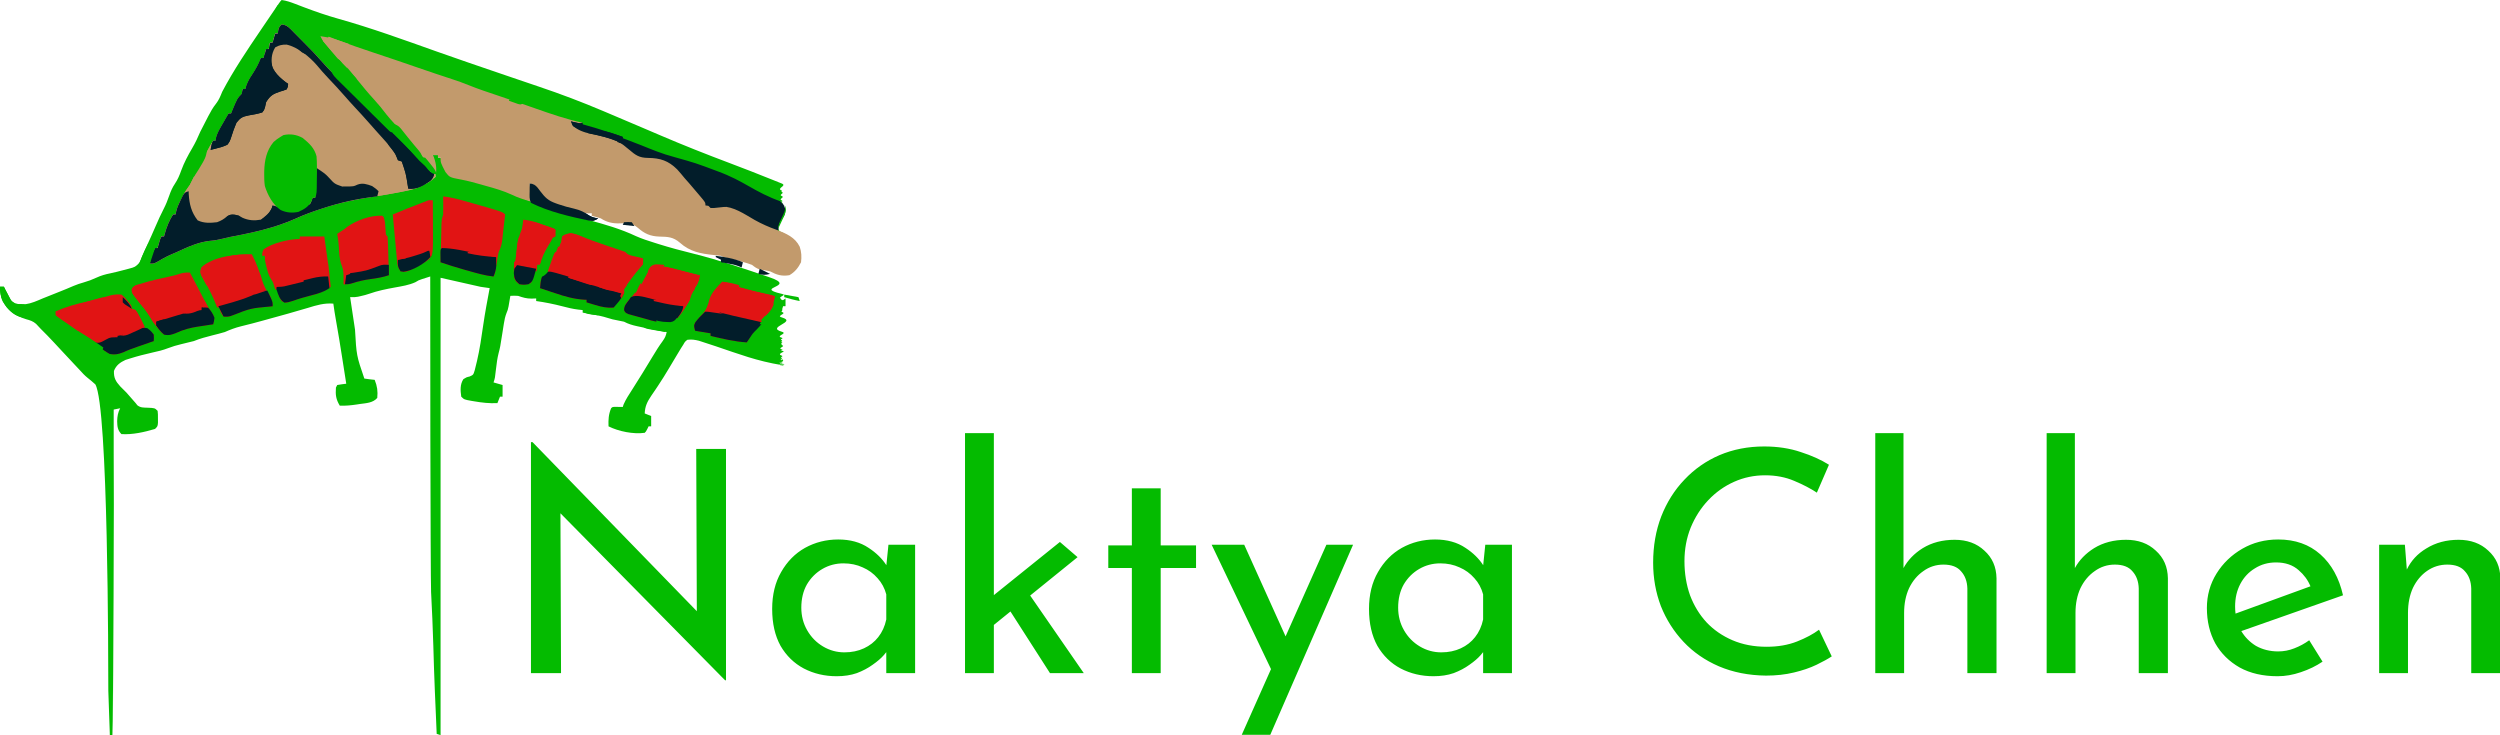 <svg width="1935" height="569" viewBox="0 0 1935 569" fill="none" xmlns="http://www.w3.org/2000/svg">
<g clip-path="url(#clip0_138_392)">
<path fill-rule="evenodd" clip-rule="evenodd" d="M746.924 335.24V521H769.244V483.687L782.09 473.29L812.684 521H838.844L797.349 460.941L834.044 431.24L820.364 419.48L769.244 460.621V335.24H746.924ZM1451.46 521V335.24H1473.3V439.693C1476.66 433.537 1481.62 428.399 1488.18 424.28C1495.22 419.96 1503.46 417.8 1512.9 417.8C1522.34 417.8 1530.02 420.6 1535.94 426.2C1542.02 431.64 1545.14 438.76 1545.3 447.56V521H1522.74V455.48C1522.58 450.04 1520.98 445.64 1517.94 442.28C1515.06 438.76 1510.5 437 1504.26 437C1498.5 437 1493.3 438.68 1488.66 442.04C1484.02 445.24 1480.34 449.64 1477.62 455.24C1475.06 460.84 1473.78 467.24 1473.78 474.44V521H1451.46ZM1584.11 335.24V521H1606.43V474.44C1606.43 467.24 1607.71 460.84 1610.27 455.24C1612.99 449.64 1616.67 445.24 1621.31 442.04C1625.95 438.68 1631.15 437 1636.91 437C1643.15 437 1647.71 438.76 1650.59 442.28C1653.63 445.64 1655.23 450.04 1655.39 455.48V521H1677.95V447.56C1677.79 438.76 1674.67 431.64 1668.59 426.2C1662.67 420.6 1654.99 417.8 1645.55 417.8C1636.11 417.8 1627.87 419.96 1620.83 424.28C1614.27 428.399 1609.31 433.537 1605.95 439.693V335.24H1584.11ZM1762.85 523.4C1751.49 523.4 1741.73 521.16 1733.57 516.68C1725.41 512.04 1719.09 505.8 1714.61 497.96C1710.29 489.96 1708.13 480.84 1708.13 470.6C1708.13 460.84 1710.61 451.96 1715.57 443.96C1720.53 435.96 1727.17 429.56 1735.49 424.76C1743.81 419.96 1753.09 417.56 1763.33 417.56C1776.45 417.56 1787.33 421.4 1795.97 429.08C1804.61 436.76 1810.45 447.32 1813.49 460.76L1734.77 488.463C1737.6 493.199 1741.36 497.005 1746.05 499.88C1751.17 502.76 1756.93 504.2 1763.33 504.2C1767.65 504.2 1771.81 503.4 1775.81 501.8C1779.97 500.2 1783.81 498.12 1787.33 495.56L1797.65 512.12C1792.69 515.48 1787.09 518.2 1780.85 520.28C1774.77 522.36 1768.77 523.4 1762.85 523.4ZM1729.97 469.4C1729.97 471.304 1730.08 473.147 1730.3 474.928L1788.3 453.798C1786.35 449.025 1783.3 444.866 1779.17 441.32C1774.69 437.32 1768.85 435.32 1761.65 435.32C1755.57 435.32 1750.13 436.84 1745.33 439.88C1740.53 442.76 1736.77 446.76 1734.05 451.88C1731.33 457 1729.97 462.84 1729.97 469.4ZM1861.38 421.64L1862.89 440.813C1866.13 434.028 1871.14 428.597 1877.94 424.52C1885.14 420.04 1893.46 417.8 1902.9 417.8C1912.34 417.8 1920.02 420.6 1925.94 426.2C1932.02 431.64 1935.14 438.76 1935.3 447.56V521H1912.74V455.48C1912.58 450.04 1910.98 445.64 1907.94 442.28C1905.06 438.76 1900.5 437 1894.26 437C1888.5 437 1883.3 438.6 1878.66 441.8C1874.02 445 1870.34 449.4 1867.62 455C1865.06 460.6 1863.78 467.08 1863.78 474.44V521H1841.46V421.64H1861.38ZM1406.01 514.52C1410.97 512.12 1414.89 509.96 1417.77 508.04L1407.93 487.4C1403.45 490.76 1397.77 493.8 1390.89 496.52C1384.01 499.24 1376.17 500.6 1367.37 500.6C1357.61 500.6 1348.81 498.92 1340.97 495.56C1333.13 492.2 1326.41 487.56 1320.81 481.64C1315.37 475.72 1311.13 468.76 1308.09 460.76C1305.21 452.6 1303.77 443.8 1303.77 434.36C1303.77 425.08 1305.37 416.44 1308.57 408.44C1311.93 400.28 1316.49 393.16 1322.25 387.08C1328.01 381 1334.65 376.28 1342.17 372.92C1349.69 369.56 1357.69 367.88 1366.17 367.88C1374.49 367.88 1382.01 369.32 1388.73 372.2C1395.61 375.08 1401.45 378.12 1406.25 381.32L1415.61 359.72C1409.53 355.88 1402.25 352.6 1393.77 349.88C1385.29 347 1375.85 345.56 1365.45 345.56C1352.97 345.56 1341.45 347.8 1330.89 352.28C1320.49 356.76 1311.45 363.08 1303.77 371.24C1296.09 379.24 1290.09 388.76 1285.77 399.8C1281.61 410.68 1279.53 422.6 1279.53 435.56C1279.53 447.4 1281.53 458.6 1285.53 469.16C1289.69 479.56 1295.53 488.76 1303.05 496.76C1310.57 504.76 1319.69 511.08 1330.41 515.72C1341.29 520.36 1353.45 522.76 1366.89 522.92C1374.73 522.92 1381.93 522.12 1388.49 520.52C1395.21 518.92 1401.05 516.92 1406.01 514.52ZM1109.53 523.4C1100.25 523.4 1091.77 521.4 1084.09 517.4C1076.57 513.4 1070.57 507.56 1066.09 499.88C1061.77 492.04 1059.61 482.52 1059.61 471.32C1059.61 460.28 1061.93 450.76 1066.57 442.76C1071.21 434.6 1077.37 428.36 1085.05 424.04C1092.89 419.72 1101.45 417.56 1110.73 417.56C1120.01 417.56 1127.85 419.72 1134.25 424.04C1140.1 427.844 1144.68 432.316 1147.99 437.457L1149.61 421.64H1170.25V521H1147.93V504.75C1147.38 505.477 1146.74 506.253 1146.01 507.08C1143.93 509.48 1141.05 511.96 1137.37 514.52C1133.85 517.08 1129.77 519.24 1125.13 521C1120.49 522.6 1115.29 523.4 1109.53 523.4ZM1115.53 504.92C1121.13 504.92 1126.17 503.88 1130.65 501.8C1135.13 499.72 1138.81 496.84 1141.69 493.16C1144.73 489.32 1146.81 484.76 1147.93 479.48V460.04C1146.65 455.24 1144.41 451.08 1141.21 447.56C1138.01 443.88 1134.17 441.08 1129.69 439.16C1125.21 437.08 1120.25 436.04 1114.81 436.04C1108.89 436.04 1103.45 437.48 1098.49 440.36C1093.53 443.24 1089.53 447.24 1086.49 452.36C1083.61 457.48 1082.17 463.48 1082.17 470.36C1082.17 476.76 1083.69 482.6 1086.73 487.88C1089.77 493.16 1093.85 497.32 1098.97 500.36C1104.09 503.4 1109.61 504.92 1115.53 504.92ZM983.759 517.893L961.106 568.76H983.186L1047.27 421.64H1026.63L995.038 492.567L963.026 421.64H937.826L983.759 517.893ZM876.056 377.96H898.376V422.12H925.736V439.64H898.376V521H876.056V439.64H857.816V422.12H876.056V377.96ZM647.579 523.4C638.299 523.4 629.819 521.4 622.139 517.4C614.619 513.4 608.619 507.56 604.139 499.88C599.819 492.04 597.659 482.52 597.659 471.32C597.659 460.28 599.979 450.76 604.619 442.76C609.259 434.6 615.419 428.36 623.099 424.04C630.939 419.72 639.499 417.56 648.779 417.56C658.059 417.56 665.899 419.72 672.299 424.04C678.151 427.844 682.732 432.316 686.042 437.457L687.659 421.64H708.299V521H685.979V504.75C685.423 505.477 684.783 506.253 684.059 507.08C681.979 509.48 679.099 511.96 675.419 514.52C671.899 517.08 667.819 519.24 663.179 521C658.539 522.6 653.339 523.4 647.579 523.4ZM653.579 504.92C659.179 504.92 664.219 503.88 668.699 501.8C673.179 499.72 676.859 496.84 679.739 493.16C682.779 489.32 684.859 484.76 685.979 479.48V460.04C684.699 455.24 682.459 451.08 679.259 447.56C676.059 443.88 672.219 441.08 667.739 439.16C663.259 437.08 658.299 436.04 652.859 436.04C646.939 436.04 641.499 437.48 636.539 440.36C631.579 443.24 627.579 447.24 624.539 452.36C621.659 457.48 620.219 463.48 620.219 470.36C620.219 476.76 621.739 482.6 624.779 487.88C627.819 493.16 631.899 497.32 637.019 500.36C642.139 503.4 647.659 504.92 653.579 504.92ZM433.779 397.276L561.2 526.52H561.92V347.48H538.88L539.343 473.063L412.16 342.2H410.96V521H434.24L433.779 397.276Z" fill="#04BB00"/>
<path d="M427.5 120L441 85.5C549 114 598.5 153 601.5 154C604.5 155 611 161.5 606 168.5C602 174.1 602.333 177.833 603 179L609 193.5L427.5 120Z" fill="#021D2A"/>
<path d="M218 0C221.728 0.522 225.052 1.683 228.551 3.039C230.167 3.657 230.167 3.657 231.816 4.287C232.97 4.728 234.124 5.17 235.312 5.625C243.943 8.877 252.554 11.894 261.438 14.375C287.395 21.657 312.794 30.912 338.185 39.938C354.615 45.775 371.122 51.389 387.623 57.019C390.307 57.936 392.991 58.853 395.675 59.77C406.44 63.45 406.44 63.45 417.218 67.092C434.099 72.763 450.601 79.061 467 86C467.735 86.311 468.47 86.622 469.228 86.942C478.54 90.882 487.845 94.839 497.148 98.801C497.994 99.161 498.84 99.521 499.712 99.892C503.523 101.516 507.334 103.142 511.142 104.775C528.896 112.387 546.806 119.469 564.886 126.27C575.866 130.401 586.783 134.666 597.661 139.058C600.119 140.048 602.58 141.033 605.042 142.016C609.595 143.836 600.497 145.671 605.042 147.512C605.846 147.837 604.213 148.163 605.042 148.499C607.667 149.561 602.417 150.624 605.042 151.688C607.84 152.821 602.243 153.954 605.042 155.087C606.974 155.869 603.11 156.652 605.042 157.434C598.27 154.696 611.812 160.175 605.042 157.434C602.252 156.306 607.831 158.562 605.042 157.434C603.278 156.721 606.805 158.147 605.042 157.434C616.338 162 593.781 180.347 605.042 185C605.042 185.33 605.042 185.66 605.042 186C596.565 185.692 612.901 182.791 605.042 179.861C595.766 176.406 614.397 160.663 605.042 157.434C606.033 157.777 604.079 157.101 605.042 157.434C605.919 157.737 604.19 157.14 605.042 157.434C607.887 158.506 602.177 156.415 605.042 157.434C609.605 159.057 600.502 155.746 605.042 157.434C607.327 158.249 602.757 156.62 605.042 157.434C603.846 157.008 606.274 156.634 605.042 156.196C582.946 148.323 576.971 140.4 554.927 132.382C538.432 126.2 538.432 126.2 521.5 121.438C512.75 119.17 504.516 115.728 496.14 112.361C481.383 106.475 466.323 101.219 451 97C451 96.34 451 95.68 451 95C450.207 94.906 449.415 94.813 448.598 94.716C440.4 93.62 433.149 91.559 425.438 88.625C422.996 87.724 420.554 86.826 418.109 85.934C417.469 85.699 416.829 85.464 416.169 85.222C407.9 82.206 399.543 79.453 391.188 76.688C390.439 76.439 389.69 76.191 388.919 75.936C383.256 74.058 377.592 72.184 371.925 70.316C369.925 69.656 367.925 68.994 365.926 68.332C364.781 67.954 363.637 67.576 362.458 67.187C359.288 66.099 356.155 64.944 353.021 63.758C349.759 62.534 346.474 61.375 343.188 60.219C342.093 59.833 342.093 59.833 340.977 59.44C332.337 56.404 323.669 53.451 315 50.5C311.414 49.279 307.828 48.058 304.242 46.836C302.872 46.369 302.872 46.369 301.474 45.893C295.722 43.932 289.974 41.961 284.229 39.979C280.44 38.673 276.651 37.37 272.861 36.067C271.043 35.441 269.225 34.813 267.408 34.184C264.88 33.309 262.35 32.439 259.82 31.57C259.069 31.308 258.318 31.047 257.544 30.777C254.569 29.761 252.167 29 249 29C254.867 36.259 260.87 43.383 266.957 50.457C271.214 55.406 275.422 60.395 279.632 65.382C281.025 67.029 282.42 68.673 283.816 70.316C288.135 75.402 292.425 80.503 296.625 85.688C299.448 89.161 302.347 92.517 305.375 95.812C309.602 100.441 313.463 105.303 317.283 110.267C319.043 112.548 320.76 114.765 322.82 116.785C324 118 324 118 324 120C324.66 120 325.32 120 326 120C327.91 122.082 327.91 122.082 330.062 124.812C330.775 125.706 331.488 126.599 332.223 127.52C334 130 334 130 335 133C331.933 132.671 331.087 132.104 329.062 129.688C328.382 128.801 327.701 127.914 327 127C326.237 126.402 325.474 125.804 324.688 125.188C322.384 123.313 320.685 121.558 318.776 119.314C315.304 115.303 311.657 111.528 307.891 107.793C307.218 107.122 306.546 106.451 305.853 105.759C304.406 104.317 302.959 102.875 301.51 101.435C299.212 99.149 296.916 96.861 294.622 94.571C289.751 89.711 284.876 84.855 280 80C274.346 74.369 268.693 68.737 263.044 63.1C260.794 60.856 258.54 58.615 256.286 56.374C254.894 54.985 253.501 53.596 252.109 52.207C251.491 51.594 250.873 50.981 250.235 50.349C246.496 46.61 242.957 42.745 239.505 38.739C236.262 34.992 232.782 31.474 229.312 27.938C228.567 27.154 227.821 26.371 227.053 25.564C226.33 24.83 225.608 24.096 224.863 23.34C224.217 22.673 223.57 22.007 222.904 21.32C221.089 19.771 221.089 19.771 218.837 20.131C216.719 20.899 216.719 20.899 215.75 23.562C215.379 24.769 215.379 24.769 215 26C214.34 26 213.68 26 213 26C212.01 29.465 212.01 29.465 211 33C210.34 33 209.68 33 209 33C208.67 34.65 208.34 36.3 208 38C207.34 38 206.68 38 206 38C205.783 39.176 205.783 39.176 205.562 40.375C205 43 205 43 204 45C203.34 45 202.68 45 202 45C201.797 45.8 201.797 45.8 201.59 46.617C199.898 52.472 197.3 56.798 193.621 61.641C191.984 64.024 190.968 66.284 190 69C189.34 69 188.68 69 188 69C187.814 70.176 187.814 70.176 187.625 71.375C187 74 187 74 185 76C184.253 77.722 183.507 79.445 182.789 81.18C181.733 83.616 180.518 85.822 179 88C178.34 88 177.68 88 177 88C176.732 88.712 176.464 89.423 176.188 90.156C174.566 94.039 172.496 97.617 170.438 101.281C169.101 103.81 168.008 106.326 167 109C166.34 109 165.68 109 165 109C164.767 109.639 164.533 110.279 164.293 110.938C162.54 115.091 160.429 119.022 158.312 123C157.865 123.845 157.417 124.69 156.956 125.561C155.64 128.042 154.32 130.521 153 133C152.344 134.238 151.687 135.477 151.031 136.715C148.218 141.99 145.316 147.18 142.25 152.312C139.608 156.783 137.612 161.07 136 166C135.34 166 134.68 166 134 166C133.66 167.145 133.66 167.145 133.312 168.312C131.518 173.353 129.259 178.153 127 183C126.34 183 125.68 183 125 183C124.01 185.97 123.02 188.94 122 192C121.34 192 120.68 192 120 192C119.711 192.866 119.423 193.733 119.125 194.625C118.083 197.75 117.042 200.875 116 204C117.489 203.255 118.979 202.511 120.468 201.765C121.754 201.123 123.041 200.482 124.329 199.842C127.082 198.473 129.82 197.097 132.523 195.633C143.07 189.971 154.98 186.108 166.828 184.488C171.64 183.748 176.355 182.614 181.097 181.522C185.943 180.419 190.778 179.535 195.688 178.75C208.523 176.412 220.917 171.604 232.898 166.523C252.568 158.252 272.335 153.693 293.371 150.556C299.165 149.668 304.928 148.649 310.688 147.562C312.164 147.309 312.164 147.309 313.671 147.05C320.958 145.65 326.646 142.755 333 139C334.327 138.321 335.658 137.649 337 137C336.858 135.104 336.711 133.208 336.562 131.312C336.481 130.257 336.4 129.201 336.316 128.113C336.035 125.349 335.598 122.711 335 120C336.32 120 337.64 120 339 120C339 120.66 339 121.32 339 122C339.66 122 340.32 122 341 122C341.628 123.228 342.252 124.457 342.875 125.688C343.223 126.372 343.571 127.056 343.93 127.762C345 130 345 130 345.689 132.509C346.803 135.236 346.803 135.236 349.667 136.239C351.34 136.664 351.34 136.664 353.047 137.098C354.286 137.424 355.524 137.751 356.801 138.088C358.117 138.413 359.433 138.738 360.75 139.062C363.287 139.719 365.823 140.377 368.359 141.035C369.62 141.357 370.881 141.679 372.18 142.01C381.164 144.338 389.855 146.712 398.254 150.723C402.219 152.567 406.277 154.104 410.371 155.637C412.858 156.571 415.322 157.527 417.785 158.52C430.203 163.415 442.969 166.904 455.844 170.36C468.36 173.729 480.611 177.269 492.367 182.821C496.955 184.875 501.709 186.371 506.5 187.875C507.57 188.215 508.639 188.554 509.741 188.904C518.72 191.704 527.78 194.135 536.91 196.39C556.887 201.363 576.332 208.043 595.8 214.689C617.802 222.198 582.411 222.198 605.042 227.433C610.404 228.392 600.024 229.883 605.042 231.996C609.028 233.613 600.911 234.78 605.042 235.969C605.976 236.242 604.08 236.515 605.042 236.796C608.142 237.702 601.94 238.601 605.042 239.5C607.246 240.143 602.838 240.787 605.042 241.431C609.872 242.842 600.211 244.25 605.042 245.658C617.623 249.326 592.47 253.031 605.042 256.731C610.316 258.283 599.767 259.834 605.042 261.385C607.17 262.011 602.913 262.636 605.042 263.262C606.372 263.654 603.711 264.045 605.042 264.436C606.885 264.977 603.199 265.519 605.042 266.062C606.165 266.391 603.885 266.721 605.042 267.06C608.73 268.155 601.372 269.288 605.042 270.442C607.264 271.024 602.755 271.295 605.042 271.484C610.186 271.94 600.195 273.533 605.042 275.25C606.88 275.883 603.203 276.514 605.042 277.145C606.402 277.614 603.654 277.614 605.042 278.092C609.016 279.442 601.032 280.698 605.042 281.938C605.723 282.149 604.34 282.36 605.042 282.577C603.5 282.104 606.582 283.053 605.042 282.577C605.042 281.557 605.042 283.567 605.042 282.577C609.318 283.579 600.702 281.898 605.042 282.577C605.7 282.731 604.403 282.428 605.042 282.577C606.384 282.893 603.699 282.263 605.042 282.577C603.01 282.099 607.074 282.09 605.042 281.615C603.728 281.307 606.356 280.999 605.042 280.691C603.794 280.399 606.327 280.106 605.042 279.805C602.387 279.168 607.677 278.488 605.042 277.777C601.662 277.011 608.479 276.549 605.042 277C602.447 278.624 607.259 278.624 605.042 280.875C604.272 281.594 605.835 281.836 605.042 282.577C605.985 280.446 603.129 284.391 605.042 282.577C603.852 282.662 606.197 282.495 605.042 282.577C601.117 279.69 609.916 282.594 605.042 282.577C611.017 282.604 605.366 282.7 605.042 282.577C605.742 282.561 604.362 282.593 605.042 282.577C605.365 282.764 603.48 282.208 605.042 282.577C606.063 282.806 604.05 282.355 605.042 282.577C611.087 282.549 599.091 281.22 605.042 282.577C607.033 280.06 602.783 284.373 605.042 282.577C605.848 281.63 604.259 283.496 605.042 282.577C605.851 281.59 604.257 283.535 605.042 282.577C605.776 281.686 604.329 283.442 605.042 282.577C606.495 280.78 605.029 282.983 605.042 282.577C608.496 278.629 604.5 283.588 605.042 282.577C606.443 280.885 603.603 284.237 605.042 282.577C605.546 281.997 604.553 283.14 605.042 282.577C605.267 278.222 604.429 283.224 605.042 282.577C607.223 279.305 605.166 282.638 605.042 282.577C605.722 282.577 604.382 282.577 605.042 282.577C605.042 281.897 605.042 283.237 605.042 282.577C606.295 283.206 600 277.088 605.042 282.577C605.067 282.815 603.392 280.927 605.042 282.577C605 283.088 605.094 279.275 605.042 282.577C601.28 283.214 607.542 281.077 605.042 282.577C604.61 283.296 610.288 281.312 605.042 282.577C603.914 284.034 606.167 281.118 605.042 282.577C604.193 283.692 605.873 281.485 605.042 282.577C604.695 282.974 607.406 279.521 605.042 282.577C604.427 283.281 608.482 278.534 605.042 282.577C604.319 283.448 605.743 281.732 605.042 282.577C604.588 283.071 606.879 280.189 605.042 282.577C605.839 282.764 604.268 282.395 605.042 282.577C609.091 284.223 605.042 282.86 605.042 282.577C609.62 283.585 600.676 280.847 605.042 282.577C607.57 283.228 602.494 282.001 605.042 282.577C605.742 282.757 604.362 282.402 605.042 282.577C606.959 283.078 603.124 282.081 605.042 282.577C610.471 283.453 599.694 281.277 605.042 282.577C585.684 279.366 572.533 274.255 554 268C550.818 266.941 547.631 265.9 544.438 264.875C543.302 264.501 542.166 264.127 540.996 263.742C537.789 262.948 535.285 262.587 532 263C530.169 264.461 530.169 264.461 528.875 266.75C528.287 267.665 527.699 268.58 527.094 269.523C526.392 270.68 525.695 271.839 525 273C524.58 273.698 524.16 274.395 523.727 275.114C521.757 278.39 519.793 281.667 517.85 284.959C515.129 289.548 512.334 294.059 509.371 298.496C508.777 299.387 508.183 300.278 507.571 301.196C506.425 302.901 505.269 304.599 504.101 306.289C500.967 310.958 499.264 314.346 499 320C500.65 320.66 502.3 321.32 504 322C504 324.64 504 327.28 504 330C503.34 330 502.68 330 502 330C501.691 330.639 501.381 331.279 501.062 331.938C500 334 500 334 499 335C490.255 336.21 478.901 333.951 471 330C470.821 324.802 470.974 320.887 473 316C474 315 474 315 475.848 314.902C477.898 314.935 479.949 314.967 482 315C482.222 314.348 482.443 313.695 482.672 313.023C484.463 308.946 486.835 305.358 489.25 301.625C494.702 293.109 499.985 284.5 505.19 275.831C507.62 271.806 510.046 267.856 512.848 264.078C514.733 261.382 515.378 260.074 516 257C515.122 256.853 515.122 256.853 514.227 256.703C507.973 255.614 501.764 254.348 495.562 253C494.781 252.834 494 252.668 493.196 252.497C489.492 251.68 486.366 250.783 483 249C481.386 248.616 479.759 248.285 478.125 248C475.37 247.516 472.853 246.95 470.203 246.039C466.381 244.799 462.575 244.075 458.625 243.375C457.889 243.241 457.153 243.107 456.395 242.969C454.597 242.642 452.799 242.32 451 242C451 241.34 451 240.68 451 240C449.84 239.875 448.68 239.75 447.484 239.621C443.313 239.099 439.305 238.153 435.25 237.062C428.549 235.318 421.859 233.987 415 233C415 232.34 415 231.68 415 231C413.804 231.041 412.607 231.082 411.375 231.125C407.543 231.138 404.625 230.261 401 229C397.75 228.832 397.75 228.832 395 229C394.879 229.736 394.758 230.472 394.633 231.23C394.465 232.206 394.298 233.182 394.125 234.188C393.881 235.632 393.881 235.632 393.633 237.105C393 240 393 240 392.023 242.34C390.971 245.076 390.45 247.564 390 250.457C389.835 251.488 389.67 252.518 389.5 253.58C389.335 254.647 389.17 255.713 389 256.812C387.141 268.702 387.141 268.702 385.941 273.242C384.932 277.27 384.385 281.194 383.938 285.312C383.125 292.625 383.125 292.625 382 296C384.31 296.66 386.62 297.32 389 298C389 300.97 389 303.94 389 307C388.34 307 387.68 307 387 307C386.34 308.65 385.68 310.3 385 312C378.843 312.336 373.115 311.667 367.062 310.625C366.305 310.499 365.547 310.373 364.766 310.243C359.247 309.247 359.247 309.247 357 307C356.346 302.208 355.978 297.552 358.688 293.438C361 292 361 292 363.484 291.41C366.356 290.139 366.356 290.139 367.441 286.562C367.841 285.048 368.212 283.526 368.562 282C368.767 281.168 368.972 280.335 369.183 279.478C371.346 270.274 372.669 260.932 374.02 251.582C375.412 242.007 377.209 232.507 379 223C376.69 222.67 374.38 222.34 372 222C361.77 219.69 351.54 217.38 341 215C341 261.2 341 521.4 341 569C340.01 568.67 339.02 568.34 338 568C336.991 545.284 335.987 522.574 335.397 499.843C335.022 485.964 334.351 472.098 333.66 458.232C333.168 448.142 332.869 224.102 333 214C332.367 214.201 331.734 214.403 331.083 214.61C329.573 215.09 328.064 215.571 326.555 216.051C323.938 216.944 323.938 216.944 321.465 218.449C316.387 220.722 311.141 221.511 305.688 222.5C298.912 223.742 292.362 225.036 285.861 227.344C283.664 228.118 281.463 228.694 279.188 229.188C278.48 229.346 277.772 229.505 277.043 229.668C275 230 275 230 271 230C271.938 236.259 272.88 242.517 273.826 248.774C274.146 250.896 274.465 253.018 274.783 255.14C275.929 275.23 275.929 275.23 282 293C283.347 293.231 284.704 293.412 286.062 293.562C287.362 293.707 288.661 293.851 290 294C291.976 298.941 292.516 302.752 292 308C288.565 311.901 283.493 312.009 278.625 312.688C277.787 312.817 276.949 312.947 276.086 313.08C271.686 313.734 267.461 314.153 263 314C259.99 308.984 259.621 305.691 260 300C260.33 299.34 260.66 298.68 261 298C263.322 297.593 265.657 297.256 268 297C267.203 291.899 266.403 286.799 265.601 281.698C265.33 279.972 265.06 278.245 264.79 276.518C263.282 266.875 261.734 257.243 259.992 247.639C259.233 243.435 258.581 239.231 258 235C250.925 234.434 245.008 236.234 238.282 238.311C228.033 241.406 217.694 244.214 207.375 247.062C205.546 247.57 205.546 247.57 203.68 248.088C197.983 249.661 192.288 251.184 186.539 252.559C182.118 253.643 178.173 255.167 174 257C170.817 257.959 167.601 258.764 164.375 259.562C159.431 260.799 154.731 262.092 150 264C146.724 264.853 143.443 265.646 140.146 266.412C136.66 267.25 133.335 268.206 129.992 269.512C126.038 271.048 122.078 271.99 117.938 272.875C112.14 274.191 106.418 275.641 100.75 277.438C99.569 277.807 98.388 278.177 97.172 278.559C93.015 280.448 89.867 282.732 88.195 287.105C88.014 292.474 89.474 295.075 93.062 299.062C94.699 300.717 96.345 302.363 98 304C99.305 305.467 100.599 306.945 101.875 308.438C102.908 309.633 103.949 310.821 105 312C105.434 312.557 105.869 313.114 106.316 313.688C108.801 315.624 110.957 315.446 114.062 315.562C119.792 315.792 119.792 315.792 122 318C122.266 320.75 122.266 320.75 122.25 324C122.258 325.609 122.258 325.609 122.266 327.25C122 330 122 330 120 332C111.751 334.444 102.629 336.539 94 336C90.993 332.993 90.791 330.075 90.688 326C90.793 322.28 91.221 319.336 93 316C91.35 316.33 89.7 316.66 88 317C88.005 318.22 88.01 519.44 88.016 520.697C88.034 525.263 88.046 529.829 88.055 534.395C88.06 536.364 88.067 538.333 88.075 540.301C88.088 543.146 88.093 545.991 88.098 548.836C88.103 549.703 88.108 550.57 88.113 351.463C88.114 357.364 87.689 563.141 87 569C86.34 569 85.68 569 85 569C84.975 567.888 84.975 567.888 84.949 566.754C84.776 559.691 84.532 552.635 84.213 545.578C84.051 541.95 83.915 538.326 83.841 534.696C83.801 514.396 83.801 314.396 73.789 297.504C71.826 295.726 69.832 294.038 67.75 292.402C65.518 290.614 63.641 288.601 61.746 286.465C60.031 284.637 58.317 282.809 56.602 280.981C53.458 277.629 50.32 274.272 47.191 270.906C46.571 270.24 45.952 269.574 45.313 268.887C44.151 267.637 42.99 266.386 41.83 265.135C38.484 261.537 35.074 258.02 31.573 254.573C30.316 253.316 29.111 252.008 27.926 250.684C25.482 248.547 23.303 247.93 20.188 247.062C11.74 244.394 6.923 240.969 2.156 233.426C0.329 229.592 0.134 226.222 0 222C0.99 222 1.98 222 3 222C3.398 222.771 3.797 223.542 4.207 224.336C4.737 225.339 5.267 226.342 5.812 227.375C6.335 228.373 6.857 229.37 7.395 230.398C8.892 233.229 8.892 233.229 12 235C14.4 235.394 14.4 235.394 17.062 235.375C17.94 235.403 18.818 235.432 19.723 235.461C24.492 234.79 28.59 232.879 33 231C34.7 230.317 36.402 229.639 38.105 228.965C38.944 228.63 39.782 228.296 40.647 227.951C42.352 227.271 44.058 226.591 45.764 225.912C49.467 224.434 53.157 222.944 56.809 221.344C59.498 220.211 62.066 219.324 64.875 218.562C68.261 217.589 71.376 216.439 74.562 214.938C78.133 213.292 81.486 212.325 85.332 211.562C88.855 210.82 92.332 209.918 95.812 209C97.077 208.67 98.342 208.34 99.644 208C104.648 206.667 104.648 206.667 108.125 203.188C108.719 201.703 109.306 200.216 109.887 198.727C111.068 195.834 112.362 193.017 113.688 190.188C116.056 185.093 118.333 179.969 120.562 174.812C122.485 170.367 124.46 165.992 126.688 161.688C128.427 158.317 129.768 154.963 131 151.375C132.181 147.979 133.428 145.105 135.438 142.125C137.614 138.877 138.934 135.681 140.25 132C142.513 125.817 145.463 120.3 148.79 114.645C151.202 110.53 153.136 106.401 155 102C156.589 98.762 158.259 95.568 159.938 92.375C160.582 91.126 160.582 91.126 161.24 89.852C163.025 86.45 164.716 83.353 167.129 80.352C169.446 77.439 170.593 74.437 172 71C180.779 54.33 191.437 38.579 202 23C202.619 22.086 203.239 21.172 203.877 20.23C205.936 17.193 207.999 14.159 210.062 11.125C210.731 10.142 211.399 9.16 212.087 8.147C212.709 7.235 213.332 6.323 213.973 5.383C214.532 4.562 215.092 3.741 215.668 2.895C217 1 217 1 218 0Z" fill="#04BB00"/>
<path d="M218 19C222.186 19.167 224.37 22.013 227.176 24.848C227.664 25.338 228.152 25.828 228.655 26.333C229.688 27.373 230.718 28.416 231.744 29.463C233.29 31.039 234.846 32.605 236.404 34.17C240.465 38.268 244.469 42.36 248.231 46.734C251.721 50.733 255.379 54.514 259.141 58.255C259.817 58.931 260.493 59.606 261.189 60.303C263.397 62.51 265.609 64.714 267.82 66.918C269.368 68.464 270.915 70.01 272.463 71.556C276.519 75.609 280.578 79.658 284.639 83.707C288.767 87.826 292.893 91.947 297.02 96.068C303.682 102.722 310.347 109.375 317.013 116.024C318.158 117.166 319.302 118.308 320.446 119.45C321.908 120.908 323.373 122.364 324.838 123.819C326.574 125.571 328.12 127.304 329.625 129.25C331.77 132.207 331.77 132.207 335 133C334.025 131.844 334.025 131.844 333.031 130.664C332.196 129.661 331.361 128.658 330.5 127.625C329.665 126.627 328.829 125.63 327.969 124.602C326 122 326 122 326 120C325.34 120 324.68 120 324 120C322.32 118.014 320.747 116.015 319.188 113.938C315.112 108.626 310.909 103.475 306.5 98.438C305.953 97.812 305.406 97.187 304.843 96.543C303.753 95.297 302.662 94.051 301.571 92.805C299.145 90.018 296.757 87.199 294.375 84.375C293.929 83.846 293.483 83.318 293.023 82.773C292.13 81.713 291.236 80.653 290.343 79.593C288.066 76.892 285.783 74.196 283.5 71.5C282.583 70.417 281.667 69.333 280.75 68.25C280.296 67.714 279.843 67.177 279.375 66.625C278 65 276.625 63.375 275.25 61.75C274.796 61.214 274.342 60.677 273.875 60.124C272.959 59.043 272.044 57.961 271.129 56.879C268.816 54.144 266.5 51.41 264.18 48.68C258.378 41.846 252.649 34.961 247 28C250.549 26.817 251.302 27.229 254.707 28.52C255.67 28.877 256.634 29.235 257.626 29.603C258.678 30.002 259.729 30.401 260.812 30.812C270.405 34.362 280.036 37.735 289.75 40.938C301.026 44.664 312.265 48.485 323.485 52.377C332.318 55.436 341.176 58.415 350.064 61.313C354.288 62.703 358.449 64.151 362.562 65.844C370.186 68.949 378.019 71.485 385.812 74.125C389.218 75.281 392.623 76.439 396.027 77.598C396.874 77.885 397.722 78.173 398.594 78.47C403.866 80.264 409.126 82.085 414.379 83.934C426.475 88.183 438.437 92.349 451 95C447.283 96.136 445.529 95.667 442 94C448.353 101.887 458.785 103.398 468.253 105.43C475.738 107.138 480.904 110.691 486.688 115.625C491.866 120.034 494.613 122.15 501.533 122.225C510.988 122.339 517.255 124.298 524.137 131.117C526.17 133.355 528.09 135.657 530 138C531.141 139.296 532.287 140.587 533.438 141.875C536.311 145.175 539.136 148.513 541.938 151.875C542.71 152.801 543.482 153.726 544.277 154.68C546 157 546 157 546 159C550.222 159.614 554.114 160.033 558.375 159.812C567.976 159.796 576.102 165.683 584.178 170.286C589.643 173.361 595.119 175.733 601.023 177.863C608.482 180.712 615.379 183.594 619 191C620.357 195.07 620.525 198.744 620 203C617.796 207.325 615.22 210.562 611 213C605.076 213.976 601.251 212.786 596 210C593.464 209.442 590.935 209.009 588.367 208.625C585.645 207.906 584.233 206.686 582 205C577.372 203.208 572.567 202.098 567.75 200.938C560.268 199.134 560.268 199.134 558 198C556.233 197.789 554.465 197.583 552.694 197.406C542.529 196.365 533.981 194.873 526.188 187.812C521.079 183.403 516.913 183.249 510.328 183.113C503.359 182.876 498.865 180.889 493.688 176.312C489.105 172.49 485.749 172.515 479.941 172.879C474.412 173.107 469.596 172.064 465 169C462.679 168.292 460.346 167.62 458 167C458 166.34 458 165.68 458 165C457.175 165.062 456.35 165.124 455.5 165.188C452.04 165.002 449.58 164.157 446.402 162.852C443.474 161.814 440.54 161.202 437.5 160.562C425.863 157.918 419.666 152.999 413 143C412.01 142.67 411.02 142.34 410 142C410.33 146.62 410.66 151.24 411 156C405.755 154.556 400.892 153.032 396.004 150.641C389.602 147.687 383.037 145.798 376.25 143.938C375.019 143.586 373.788 143.234 372.519 142.872C367.39 141.419 362.299 139.99 357.055 139.02C348.018 137.299 348.018 137.299 344.777 133.164C341 125.919 341 125.919 341 122C340.34 122 339.68 122 339 122C339 121.34 339 120.68 339 120C337.68 120 336.36 120 335 120C335.474 121.054 335.474 121.054 335.957 122.129C337.754 127.077 338.152 131.847 337 137C334.409 139.888 331.489 141.383 328 143C327.136 143.496 326.273 143.993 325.383 144.504C320.71 146.57 316.004 147.427 311 148.375C309.908 148.591 308.815 148.806 307.69 149.029C301.734 150.182 295.776 151.206 289.773 152.082C276.137 154.097 263.267 156.77 250.188 161.062C249.535 161.276 248.883 161.49 248.211 161.71C241.709 163.862 235.358 166.177 229.136 169.042C212.772 176.383 195.526 180.083 177.992 183.403C175.441 183.912 172.935 184.488 170.418 185.141C167.755 185.81 165.466 186.231 162.75 186.375C153.674 187.267 145.19 191.196 137 195C135.5 195.646 134 196.292 132.5 196.938C128.481 198.707 124.718 200.802 120.945 203.047C119 204 119 204 116 204C116.543 199.435 117.795 196.027 120 192C120.66 192 121.32 192 122 192C122.309 190.886 122.619 189.773 122.938 188.625C124 185 124 185 125 183C125.66 183 126.32 183 127 183C127.17 182.359 127.34 181.719 127.516 181.059C129.074 175.496 130.919 170.887 134 166C134.66 166 135.32 166 136 166C136.095 165.321 136.191 164.641 136.289 163.941C137.161 160.335 138.692 157.217 140.375 153.938C140.831 153.02 140.831 153.02 141.297 152.084C142.958 148.801 144.799 145.931 147 143C148.1 140.915 149.158 138.808 150.188 136.688C152.789 131.39 155.471 126.144 158.25 120.938C158.579 120.319 158.908 119.7 159.247 119.063C163.216 111.652 163.216 111.652 165 109C165.66 109 166.32 109 167 109C167.071 108.346 167.142 107.693 167.215 107.02C168.306 102.823 170.388 99.414 172.562 95.688C172.987 94.947 173.412 94.206 173.85 93.443C174.894 91.625 175.946 89.812 177 88C177.66 88 178.32 88 179 88C179.248 87.34 179.495 86.68 179.75 86C183.857 76.143 183.857 76.143 187 73C187.643 70.931 187.643 70.931 188 69C188.66 69 189.32 69 190 69C190.259 68.122 190.518 67.244 190.785 66.34C191.998 63.007 193.46 60.493 195.438 57.562C198.126 53.462 200.27 49.58 202 45C202.66 45 203.32 45 204 45C204.66 42.69 205.32 40.38 206 38C206.66 38 207.32 38 208 38C208.33 36.35 208.66 34.7 209 33C209.66 33 210.32 33 211 33C211.66 30.69 212.32 28.38 213 26C213.66 26 214.32 26 215 26C215.186 24.824 215.186 24.824 215.375 23.625C216 21 216 21 218 19Z" fill="#C29A6C"/>
<path d="M218 19C222.186 19.167 224.37 22.013 227.176 24.848C227.664 25.338 228.152 25.828 228.655 26.333C229.688 27.373 230.718 28.416 231.744 29.463C233.29 31.039 234.846 32.605 236.404 34.17C240.465 38.268 244.469 42.36 248.231 46.734C251.721 50.733 255.379 54.514 259.141 58.255C259.817 58.931 260.493 59.606 261.189 60.303C263.397 62.51 265.609 64.714 267.82 66.918C269.368 68.464 270.915 70.01 272.463 71.556C276.519 75.609 280.578 79.658 284.639 83.707C288.767 87.826 292.893 91.947 297.02 96.068C303.682 102.722 310.347 109.375 317.013 116.024C318.158 117.166 319.303 118.309 320.447 119.451C321.904 120.904 323.364 122.355 324.824 123.805C327.257 126.259 329.407 128.858 331.57 131.547C333.047 133.268 333.047 133.268 336 134C335.689 136.906 335.066 137.936 332.938 140C325.907 144.787 319.209 146.902 310.875 148.438C309.792 148.649 308.708 148.86 307.592 149.077C301.672 150.209 295.746 151.207 289.781 152.078C276.143 154.098 263.27 156.769 250.188 161.062C249.535 161.276 248.883 161.49 248.211 161.71C241.709 163.862 235.358 166.177 229.136 169.042C212.772 176.383 195.526 180.083 177.992 183.403C175.441 183.912 172.935 184.488 170.418 185.141C167.755 185.81 165.466 186.231 162.75 186.375C153.674 187.267 145.19 191.196 137 195C135.5 195.646 134 196.292 132.5 196.938C128.481 198.707 124.718 200.802 120.945 203.047C119 204 119 204 116 204C116.543 199.435 117.795 196.027 120 192C120.66 192 121.32 192 122 192C122.309 190.886 122.619 189.773 122.938 188.625C124 185 124 185 125 183C125.66 183 126.32 183 127 183C127.17 182.359 127.34 181.719 127.516 181.059C129.074 175.496 130.919 170.887 134 166C134.66 166 135.32 166 136 166C136.095 165.321 136.191 164.641 136.289 163.941C137.161 160.335 138.692 157.217 140.375 153.938C140.831 153.02 140.831 153.02 141.297 152.084C142.958 148.801 144.799 145.931 147 143C148.1 140.915 149.158 138.808 150.188 136.688C152.789 131.39 155.471 126.144 158.25 120.938C158.579 120.319 158.908 119.7 159.247 119.063C163.216 111.652 163.216 111.652 165 109C165.66 109 166.32 109 167 109C167.071 108.346 167.142 107.693 167.215 107.02C168.306 102.823 170.388 99.414 172.562 95.688C172.987 94.947 173.412 94.206 173.85 93.443C174.894 91.625 175.946 89.812 177 88C177.66 88 178.32 88 179 88C179.248 87.34 179.495 86.68 179.75 86C183.857 76.143 183.857 76.143 187 73C187.643 70.931 187.643 70.931 188 69C188.66 69 189.32 69 190 69C190.259 68.122 190.518 67.244 190.785 66.34C191.998 63.007 193.46 60.493 195.438 57.562C198.126 53.462 200.27 49.58 202 45C202.66 45 203.32 45 204 45C204.66 42.69 205.32 40.38 206 38C206.66 38 207.32 38 208 38C208.33 36.35 208.66 34.7 209 33C209.66 33 210.32 33 211 33C211.66 30.69 212.32 28.38 213 26C213.66 26 214.32 26 215 26C215.186 24.824 215.186 24.824 215.375 23.625C216 21 216 21 218 19Z" fill="#C29A6C"/>
<path d="M441.562 180.562C444.679 180.959 446.682 181.591 449.535 182.789C454.92 184.993 460.373 186.924 465.875 188.812C466.859 189.155 467.844 189.498 468.858 189.851C473.86 191.589 478.871 193.293 483.906 194.934C485.289 195.393 485.289 195.393 486.7 195.862C488.451 196.443 490.208 197.012 491.968 197.566C492.75 197.828 493.531 198.09 494.336 198.359C495.022 198.581 495.708 198.802 496.416 199.03C498 200 498 200 498.877 201.919C499 204 499 204 496.625 206.938C496.075 207.534 495.524 208.131 494.957 208.746C492.541 211.528 490.417 214.481 488.312 217.5C487.566 218.562 486.82 219.624 486.051 220.719C484.543 223.131 483.428 225.181 482.359 227.766C480.971 231.069 479.621 232.633 477 235C476.34 235.99 475.68 236.98 475 238C469.806 238.514 465.515 237.509 460.562 236C459.326 235.629 458.09 235.257 456.816 234.875C455.887 234.586 454.958 234.298 454 234C454 233.34 454 232.68 454 232C453.038 231.962 453.038 231.962 452.057 231.924C444.181 231.434 437.259 229.463 429.812 226.938C428.67 226.56 427.527 226.183 426.35 225.795C423.563 224.874 420.78 223.942 418 223C418.756 214.942 418.756 214.942 422.617 210.871C424.466 208.37 425.325 205.799 426.375 202.875C433.992 181.855 433.992 181.855 441.562 180.562Z" fill="#E11414"/>
<path d="M218 19C222.186 19.167 224.37 22.013 227.176 24.848C227.664 25.338 228.152 25.828 228.655 26.333C229.688 27.373 230.718 28.416 231.744 29.463C233.29 31.039 234.846 32.605 236.404 34.17C240.465 38.268 244.469 42.36 248.231 46.734C251.721 50.733 255.379 54.514 259.141 58.255C259.817 58.931 260.493 59.606 261.189 60.303C263.397 62.51 265.609 64.714 267.82 66.918C269.368 68.464 270.915 70.01 272.463 71.556C276.519 75.609 280.578 79.658 284.639 83.707C288.767 87.826 292.893 91.947 297.02 96.068C303.682 102.722 310.347 109.375 317.013 116.024C318.158 117.166 319.303 118.309 320.447 119.451C321.904 120.904 323.364 122.355 324.824 123.805C327.257 126.259 329.407 128.858 331.57 131.547C333.047 133.268 333.047 133.268 336 134C335.689 136.906 335.066 137.936 332.938 140C327.457 143.731 322.854 146.685 316 146C315.89 145.322 315.781 144.644 315.668 143.945C314.15 134.242 314.15 134.242 311 125C310.01 124.67 309.02 124.34 308 124C307.298 122.348 306.636 120.678 306 119C301.59 112.707 296.31 107.026 291.141 101.355C289.293 99.323 287.483 97.266 285.688 95.188C282.014 90.966 278.204 86.876 274.399 82.774C271.763 79.927 269.156 77.067 266.625 74.125C262.594 69.458 258.346 64.991 254.118 60.502C251.096 57.285 248.165 54.048 245.375 50.625C239.651 43.969 230.523 36.416 221.84 34.531C218.304 34.473 216.078 34.956 213 36.688C209.807 41.976 209.747 47.009 211 53C214.062 58.058 218.258 61.561 223 65C222.828 66.883 222.828 66.883 222 69C219.672 70.055 219.672 70.055 216.75 70.875C211.274 72.705 209.027 74.082 206 79C205.685 80.395 205.373 81.791 205.062 83.188C204.398 85.25 204.398 85.25 203 87C199.491 88.137 196.03 88.714 192.395 89.324C187.581 90.282 186.051 91.146 183 95C181.415 98.591 180.186 102.261 179 106C177.812 109.5 177.812 109.5 176 112C173.087 113.406 170.137 114.244 167 115C166.246 115.189 165.492 115.379 164.715 115.574C164.149 115.715 163.583 115.855 163 116C163.875 111.25 163.875 111.25 165 109C165.66 109 166.32 109 167 109C167.071 108.346 167.142 107.693 167.215 107.02C168.306 102.823 170.388 99.414 172.562 95.688C172.987 94.947 173.412 94.206 173.85 93.443C174.894 91.625 175.946 89.812 177 88C177.66 88 178.32 88 179 88C179.248 87.34 179.495 86.68 179.75 86C183.857 76.143 183.857 76.143 187 73C187.643 70.931 187.643 70.931 188 69C188.66 69 189.32 69 190 69C190.389 67.683 190.389 67.683 190.785 66.34C191.998 63.007 193.46 60.493 195.438 57.562C198.126 53.462 200.27 49.58 202 45C202.66 45 203.32 45 204 45C204.66 42.69 205.32 40.38 206 38C206.66 38 207.32 38 208 38C208.33 36.35 208.66 34.7 209 33C209.66 33 210.32 33 211 33C211.66 30.69 212.32 28.38 213 26C213.66 26 214.32 26 215 26C215.186 24.824 215.186 24.824 215.375 23.625C216 21 216 21 218 19Z" fill="#021D2A"/>
<path d="M245 130C251.706 134.471 251.706 134.471 254.625 137.562C258.955 142.321 258.955 142.321 264.84 144.363C265.862 144.347 266.884 144.33 267.938 144.312C269.467 144.307 269.467 144.307 271.027 144.301C274.004 144.141 274.004 144.141 276.598 142.941C280.604 141.371 284.063 142.576 288 144C291.062 146.125 291.062 146.125 293 148C292.67 149.32 292.34 150.64 292 152C291.405 152.069 290.81 152.138 290.197 152.208C276.514 153.881 263.572 156.709 250.5 161C249.841 161.215 249.183 161.43 248.504 161.652C241.899 163.823 235.439 166.13 229.125 169.044C212.776 176.4 195.516 180.085 177.992 183.403C175.441 183.912 172.935 184.488 170.418 185.141C167.755 185.81 165.466 186.231 162.75 186.375C153.674 187.267 145.19 191.196 137 195C135.5 195.646 134 196.292 132.5 196.938C128.481 198.707 124.718 200.802 120.945 203.047C119 204 119 204 116 204C116.543 199.435 117.795 196.027 120 192C120.66 192 121.32 192 122 192C122.309 190.886 122.619 189.773 122.938 188.625C124 185 124 185 125 183C125.66 183 126.32 183 127 183C127.17 182.359 127.34 181.719 127.516 181.059C129.074 175.496 130.919 170.887 134 166C134.66 166 135.32 166 136 166C136.106 165.304 136.211 164.608 136.32 163.891C137.103 160.561 138.358 157.814 139.875 154.75C140.388 153.693 140.901 152.636 141.43 151.547C143 149 143 149 146 148C146.026 148.69 146.052 149.379 146.078 150.09C146.557 158.029 148.058 164.23 153 170.562C157.868 172.895 162.707 172.603 168 172C171.307 170.76 173.343 169.594 175.938 167.25C179.167 165.293 181.422 166.136 185 167C186.361 167.773 186.361 167.773 187.75 168.562C192.518 170.672 196.873 170.921 202 170C206.042 167.842 208.402 165.196 210.438 161.125C210.716 160.073 210.716 160.073 211 159C213.604 159.501 215.316 160.188 217.625 161.562C222.167 163.497 226.128 163.745 231 163C234.403 161.206 234.403 161.206 237 159C237.99 158.67 238.98 158.34 240 158C241.219 155.496 241.219 155.496 242 153C242.66 153 243.32 153 244 153C244.33 145.41 244.66 137.82 245 130Z" fill="#021D2A"/>
<path d="M343 152C349.535 152.705 355.689 154.454 362 156.25C363.105 156.562 364.209 156.874 365.348 157.196C388.919 163.919 388.919 163.919 391 166C390.795 167.904 390.58 169.808 390.316 171.705C390.011 173.921 389.764 176.135 389.535 178.359C389.418 179.444 389.418 179.444 389.299 180.551C389.14 182.032 388.986 183.514 388.838 184.996C388.417 188.808 387.722 191.621 386 195C385.346 197.853 384.896 200.735 384.438 203.625C383.12 211.76 383.12 211.76 382 214C375.334 213.293 369.058 211.461 362.625 209.625C361.54 209.321 360.454 209.017 359.336 208.703C353.164 206.959 347.067 205.082 341 203C341.118 198.213 341.243 193.425 341.372 188.638C341.416 187.01 341.457 185.381 341.497 183.753C341.555 181.412 341.619 179.071 341.684 176.73C341.709 175.638 341.709 175.638 341.734 174.524C341.825 171.438 342.017 168.948 343 166C343.07 163.605 343.084 161.208 343.062 158.812C343.053 157.54 343.044 156.268 343.035 154.957C343.024 153.981 343.012 153.005 343 152Z" fill="#E11414"/>
<path d="M94 228C96.336 229.899 96.336 229.899 98.375 232.375C99.063 233.187 99.752 233.999 100.461 234.836C102 237 102 237 102 239C102.99 239.33 103.98 239.66 105 240C106.57 242.399 106.57 242.399 108.125 245.375C108.643 246.352 109.161 247.329 109.695 248.336C111 251 111 251 112 254C113.315 254.702 114.651 255.365 116 256C117.75 257.313 117.75 257.313 119 259C119.05 260.666 119.054 262.334 119 264C118.431 264.196 117.862 264.393 117.275 264.595C114.662 265.498 112.05 266.405 109.438 267.313C108.542 267.621 107.647 267.93 106.725 268.248C102.827 269.604 99.014 270.957 95.285 272.731C91.399 274.232 89.133 274.63 85 274C81.96 272.395 79.328 270.363 76.625 268.25C75.039 267.056 73.451 265.864 71.863 264.672C71.06 264.062 70.256 263.451 69.428 262.822C65.617 259.962 61.717 257.231 57.812 254.5C55.833 253.109 53.855 251.717 51.881 250.316C50.586 249.41 49.278 248.523 47.959 247.652C46.255 246.507 44.62 245.261 43 244C43 243.01 43 242.02 43 241C51.081 237.517 58.939 235.182 67.523 233.387C72.453 232.356 77.255 231.153 82.055 229.613C86.149 228.322 89.663 227.518 94 228Z" fill="#E11414"/>
<path d="M232 183C238.27 183 244.54 183 251 183C251.553 186.947 252.105 190.894 252.654 194.841C252.931 196.832 253.211 198.822 253.49 200.812C254.47 207.865 255.374 214.907 256 222C251.258 225.562 246.909 227.134 241.188 228.562C239.583 228.981 237.979 229.402 236.375 229.824C235.236 230.123 235.236 230.123 234.074 230.427C231.563 231.121 229.13 231.972 226.688 232.875C221.137 234.568 221.137 234.568 218 233C215.978 229.793 215 227.808 215 224C214.34 224 213.68 224 213 224C212.732 223.113 212.464 222.226 212.188 221.312C211.159 218.064 211.159 218.064 209.531 215.676C207.858 212.751 207.088 210.147 206.313 206.875C206.061 205.841 205.81 204.807 205.551 203.742C205 201 205 201 205 198C204.34 198 203.68 198 203 198C202.938 195.75 202.938 195.75 204 193C210.828 188.1 223.672 185 232 185C232 184.34 232 183.68 232 183Z" fill="#E11414"/>
<path d="M234.25 106.75C239.297 110.88 243.359 114.514 245 121C245.387 125.923 245.328 130.816 245.25 135.75C245.243 137.09 245.238 138.43 245.234 139.77C245.155 149.536 245.155 149.536 244 153C243.34 153 242.68 153 242 153C241.752 153.757 241.505 154.514 241.25 155.293C239.14 159.862 235.486 161.948 231 164C226.186 164.973 221.716 164.678 217.25 162.563C211.196 158.536 207.104 150.805 205 144C204.545 140.947 204.475 137.959 204.5 134.875C204.506 134.044 204.511 133.212 204.517 132.355C204.753 124.118 206.282 116.455 211.715 109.946C213.402 108.402 215.047 107.181 217 106C217.784 105.526 218.567 105.051 219.375 104.563C224.759 103.409 229.424 104.152 234.25 106.75Z" fill="#04BB00"/>
<path d="M147 211C148.418 213.666 149.834 216.333 151.25 219C151.646 219.744 152.041 220.487 152.449 221.254C154.379 224.893 156.276 228.54 158.09 232.238C160.071 236.234 162.452 239.898 164.926 243.605C166.235 246.523 165.914 247.991 165 251C163.698 251.193 162.396 251.387 161.055 251.586C159.328 251.848 157.602 252.112 155.875 252.375C155.019 252.501 154.163 252.627 153.281 252.758C147.288 253.68 142.028 255.058 136.5 257.625C132.859 259.055 130.854 259.44 127 259C124.77 257.207 124.77 257.207 122.812 254.812C122.159 254.035 121.505 253.258 120.832 252.457C119 250 119 250 117.605 247.672C115.455 244.093 112.985 240.789 110.5 237.437C110.014 236.778 109.528 236.119 109.027 235.439C108.554 234.798 108.081 234.157 107.594 233.496C107.145 232.883 106.697 232.271 106.234 231.64C105.238 230.316 104.175 229.041 103.094 227.785C102 226 102 226 101.91 223.906C103.669 220.829 106.123 220.538 109.438 219.5C110.095 219.292 110.753 219.084 111.431 218.87C117.484 217.02 123.637 215.623 129.832 214.344C133.062 213.676 136.09 212.969 139.215 211.887C141.989 211.003 144.111 210.83 147 211Z" fill="#E11414"/>
<path d="M559 218C564.166 218.38 568.957 219.775 573.875 221.312C582.499 223.937 591.207 226.03 600 228C600.921 231.033 601.196 232.528 599.961 235.5C596.967 240.219 594.059 244.173 590 248C589.505 249.485 589.505 249.485 589 251C587.83 252.136 586.659 253.271 585.477 254.395C582.539 257.589 580.318 261.345 578 265C568.433 264.383 559.308 262.18 550 260C550 259.34 550 258.68 550 258C546.04 257.34 542.08 256.68 538 256C537 252 537 252 538 249.75C539.722 247.383 541.493 245.426 543.5 243.312C546.888 239.557 547.932 236.372 549.121 231.535C550.975 226.187 555.048 221.952 559 218Z" fill="#E11414"/>
<path d="M195 197C198.351 203.341 200.631 209.619 202.711 216.465C204.217 221.218 206.045 224.916 209 229C210.399 232.008 211 233.667 211 237C210.391 237.065 209.782 237.129 209.155 237.196C194.08 238.593 194.08 238.593 180.121 244.012C177.547 245.211 175.807 245.352 173 245C171.181 242.617 170 241.042 170 238C169.34 238 168.68 238 168 238C167.815 237.475 167.631 236.951 167.441 236.41C164.872 229.547 161.54 223.241 157.91 216.891C157.521 216.187 157.131 215.483 156.73 214.758C156.373 214.13 156.017 213.503 155.649 212.856C154.822 210.491 155.102 209.314 156 207C164.518 198.482 183.582 196.393 195 197Z" fill="#E11414"/>
<path d="M508.75 204.617C515.545 204.819 522.027 206.768 528.563 208.5C529.87 208.838 531.178 209.175 532.486 209.512C535.66 210.332 538.831 211.161 542 212C543.134 216.728 543.134 216.728 541.926 219.176C541.393 219.881 540.861 220.586 540.313 221.312C538.234 224.202 536.408 226.974 534.875 230.188C531.458 237.272 526.585 244.415 521 250C513.21 250.672 506.348 248.76 498.938 246.564C497.027 246.008 495.103 245.496 493.18 244.984C492.007 244.66 490.834 244.335 489.625 244C488.565 243.711 487.506 243.423 486.414 243.125C484 242 484 242 483.047 240.055C482.947 235.671 486.673 232.377 489.398 229.238C492.037 226.086 494.041 222.665 496 219.062C496.697 217.831 497.397 216.601 498.098 215.371C499.189 213.437 500.267 211.496 501.309 209.535C503.459 205.896 504.486 205.052 508.75 204.617Z" fill="#E11414"/>
<path d="M296 167C298.487 169.487 298.065 175.506 298.5 178.875C298.664 181.86 298.664 181.86 300 183C300.159 185.217 300.251 187.439 300.316 189.66C300.337 190.325 300.358 190.989 300.379 191.674C300.445 193.803 300.504 195.933 300.562 198.063C300.606 199.503 300.649 200.944 300.693 202.385C300.801 205.923 300.902 209.462 301 213C296.37 214.362 291.981 215.362 287.188 215.938C281.931 216.637 277.096 217.687 272.086 219.414C270 220 270 220 266 220C266.035 219.383 266.07 218.765 266.105 218.129C266.248 213.667 266.188 209.94 264.562 205.75C262.641 200.69 262.464 195.703 262.211 190.332C262.01 187.159 261.578 184.124 261 181C262.361 180.103 262.361 180.103 263.75 179.188C266.836 177.178 266.836 177.178 268.938 175.438C276.206 170.371 287.186 166.425 296 167Z" fill="#E11414"/>
<path d="M332.562 154.938C333.769 154.968 333.769 154.968 335 155C335.025 159.034 335.043 163.069 335.055 167.103C335.06 168.469 335.067 169.836 335.075 171.202C335.231 196.152 335.231 196.152 332.67 199.996C330.904 201.713 329.155 202.803 327 204C325.536 204.833 325.536 204.833 324.043 205.684C314.613 210.718 314.613 210.718 310 210C308.05 207.075 307.711 206.2 307.406 202.896C307.326 202.075 307.246 201.255 307.164 200.409C307.086 199.528 307.009 198.646 306.93 197.738C306.844 196.832 306.758 195.927 306.669 194.993C306.397 192.1 306.136 189.207 305.875 186.312C305.692 184.351 305.509 182.389 305.324 180.428C304.874 175.619 304.434 170.81 304 166C311.45 162.869 318.914 159.852 326.48 157.016C331.576 154.962 331.576 154.962 332.562 154.938Z" fill="#E11414"/>
<path d="M207 41C209.407 43.407 209.264 44.269 209.625 47.562C211.039 55.432 216.703 60.496 223 65C222.828 66.883 222.828 66.883 222 69C219.672 70.055 219.672 70.055 216.75 70.875C211.274 72.705 209.027 74.082 206 79C205.685 80.395 205.373 81.791 205.062 83.188C204.398 85.25 204.398 85.25 203 87C199.491 88.137 196.03 88.714 192.395 89.324C187.581 90.282 186.051 91.146 183 95C181.415 98.591 180.186 102.261 179 106C177.812 109.5 177.812 109.5 176 112C173.087 113.406 170.137 114.244 167 115C166.246 115.189 165.492 115.379 164.715 115.574C164.149 115.715 163.583 115.855 163 116C163.875 111.25 163.875 111.25 165 109C165.66 109 166.32 109 167 109C167.071 108.346 167.142 107.693 167.215 107.02C168.306 102.823 170.388 99.414 172.562 95.688C172.987 94.947 173.412 94.206 173.85 93.443C174.894 91.625 175.946 89.812 177 88C177.66 88 178.32 88 179 88C179.248 87.34 179.495 86.68 179.75 86C183.857 76.143 183.857 76.143 187 73C187.643 70.931 187.643 70.931 188 69C188.66 69 189.32 69 190 69C190.259 68.122 190.518 67.244 190.785 66.34C191.998 63.007 193.46 60.493 195.438 57.562C198.126 53.462 200.27 49.58 202 45C202.66 45 203.32 45 204 45C204.33 44.01 204.66 43.02 205 42C205.66 41.67 206.32 41.34 207 41Z" fill="#021D2A"/>
<path d="M405 170C410.521 170.491 415.229 172.051 420.402 174.016C422.457 174.794 424.537 175.504 426.625 176.188C429 177 429 177 430 178C430.821 182.515 428.979 184.885 426.578 188.465C424.559 191.708 422.876 195.076 421.188 198.5C420.874 199.136 420.56 199.772 420.236 200.427C419.488 201.95 418.743 203.475 418 205C417.34 205 416.68 205 416 205C416 206.65 416 208.3 416 210C415.34 210 414.68 210 414 210C413.876 210.557 413.753 211.114 413.625 211.688C412.935 214.242 412.105 216.595 411 219C407.872 220.564 405.444 220.356 402 220C399.563 218.25 399.563 218.25 398 215C397.629 210.973 397.623 207.027 398 203C398.495 202.505 398.495 202.505 399 202C399.417 198.569 399.768 195.14 400.074 191.697C400.627 186.342 402.006 181.999 404 177C404.477 174.659 404.752 172.38 405 170Z" fill="#E11414"/>
<path d="M425.893 210.144C426.598 210.324 427.304 210.503 428.031 210.687C428.83 210.888 429.63 211.089 430.453 211.296C434.825 212.504 439.167 213.784 443.5 215.125C444.475 215.424 445.451 215.723 446.455 216.031C458.001 219.589 471.003 223.787 482.5 227.5C480.896 231.611 477.909 234.619 475 238C469.799 238.479 465.523 237.512 460.562 236C458.708 235.443 458.708 235.443 456.816 234.875C455.887 234.586 454.958 234.297 454 234C454 233.34 454 232.68 454 232C453.359 231.975 452.718 231.95 452.057 231.924C444.181 231.434 437.259 229.463 429.812 226.937C428.67 226.56 427.527 226.183 426.35 225.795C423.563 224.874 420.78 223.942 418 223C418.75 215.39 418.75 215.39 421 211.875C424 210 424 210 425.893 210.144Z" fill="#021D2A"/>
<path d="M549.074 240.828C553.161 241.007 556.873 241.738 560.812 242.75C562.297 243.116 563.781 243.48 565.266 243.844C566.033 244.033 566.801 244.223 567.592 244.418C571.736 245.42 575.899 246.334 580.062 247.25C580.854 247.425 581.646 247.6 582.462 247.78C584.308 248.188 588.154 249.157 590 249.562C588.31 253.226 584.127 255.908 581.875 259.25C581.151 260.328 580.426 261.405 579.68 262.516C579.125 263.335 578.571 264.155 578 265C568.433 264.383 559.307 262.18 550 260C550 259.34 550 258.68 550 258C544.06 257.01 544.06 257.01 538 256C537 252 537 252 538.125 249.562C540.188 246.743 542.466 244.4 545 242C546 241 546 241 549.074 240.828Z" fill="#021D2A"/>
<path d="M260 45C264.357 46.584 266.823 49.98 269.688 53.438C270.216 54.065 270.745 54.692 271.29 55.339C275.196 59.987 279.024 64.698 282.848 69.414C285.042 72.05 287.314 74.591 289.625 77.125C293.03 80.86 296.144 84.719 299.203 88.738C301.124 91.156 303.16 93.416 305.25 95.688C309.523 100.357 313.425 105.254 317.282 110.266C319.043 112.548 320.76 114.765 322.82 116.785C324 118 324 118 324 120C324.66 120 325.32 120 326 120C327.91 122.082 327.91 122.082 330.062 124.812C330.775 125.706 331.488 126.599 332.223 127.52C334 130 334 130 335 133C331.933 132.671 331.087 132.104 329.062 129.688C328.382 128.801 327.701 127.914 327 127C326.237 126.402 325.474 125.804 324.688 125.188C322.485 123.395 320.958 121.843 319.166 119.694C314.256 114.025 308.888 108.826 303.549 103.566C301.629 101.673 299.714 99.775 297.8 97.876C292.364 92.483 286.926 87.093 281.471 81.718C278.122 78.417 274.782 75.106 271.449 71.789C270.181 70.531 268.909 69.276 267.633 68.025C265.855 66.281 264.09 64.525 262.327 62.765C261.799 62.253 261.271 61.741 260.727 61.214C257.814 58.276 256.326 56.174 256 52C257.98 51.67 259.96 51.34 262 51C262 49.68 262 48.36 262 47C261.34 47 260.68 47 260 47C260 46.34 260 45.68 260 45Z" fill="#04BB00"/>
<path d="M69.428 262.822C69.48 259.321 70.117 266.266 69.428 262.822C68.227 259.746 69.227 266.559 69.428 262.822C78.652 269.492 79.88 260.801 91 260C96.119 259.07 100.676 257.675 105.312 255.312C108.571 253.721 110.42 253.391 114 254C116.875 256.187 116.875 256.187 119 259C119.133 261.676 119.133 261.676 119 264C118.431 264.196 117.862 264.393 117.275 264.595C114.662 265.498 112.05 266.405 109.437 267.312C108.542 267.621 107.647 267.93 106.725 268.248C102.827 269.604 99.014 270.957 95.285 272.73C91.399 274.232 89.133 274.63 85 274C81.96 272.395 79.328 270.363 76.625 268.25C75.038 267.056 73.451 265.863 71.863 264.672C71.06 264.061 70.256 263.451 69.428 262.822C73.333 265.554 65.617 259.962 69.428 262.822C71.401 264.222 67.449 261.431 69.428 262.822C70.747 263.693 68.133 261.916 69.428 262.822C71.048 264.083 67.725 261.677 69.428 262.822C69.428 263.842 69.428 261.832 69.428 262.822C67.322 263.651 71.53 261.983 69.428 262.822C68.221 263.3 70.6 262.358 69.428 262.822C66.428 262.822 72.565 261.729 69.428 262.822Z" fill="#021D2A"/>
<path d="M505.563 231.629C506.578 231.86 506.578 231.86 507.613 232.095C509.743 232.581 511.872 233.072 514 233.563C515.457 233.896 516.914 234.228 518.371 234.561C521.915 235.37 525.458 236.184 529 237C528.247 240.396 527.152 242.431 525 245.188C524.464 245.882 523.928 246.577 523.375 247.293C522 249 522 249 521 250C513.21 250.672 506.349 248.76 498.939 246.564C497.027 246.008 495.103 245.496 493.18 244.984C492.007 244.66 490.834 244.335 489.625 244C488.565 243.711 487.506 243.423 486.414 243.125C484 242 484 242 483.039 240.066C482.974 236.625 484.969 234.652 487 232C487.413 231.361 487.825 230.721 488.25 230.063C492.521 227.469 500.993 230.582 505.563 231.629Z" fill="#021D2A"/>
<path d="M298 102C301.222 101.639 302.589 101.693 305.232 103.665C306.339 104.811 306.339 104.811 307.469 105.98C308.287 106.815 309.106 107.65 309.949 108.51C310.791 109.393 311.633 110.277 312.5 111.187C313.763 112.484 313.763 112.484 315.051 113.806C316.672 115.473 318.289 117.144 319.899 118.821C321.546 120.529 323.208 122.214 324.898 123.879C327.304 126.307 329.43 128.886 331.57 131.547C333.047 133.268 333.047 133.268 336 134C335.689 136.906 335.066 137.936 332.938 140C327.457 143.731 322.854 146.685 316 146C315.89 145.322 315.781 144.644 315.668 143.945C314.15 134.242 314.15 134.242 311 125C310.01 124.67 309.02 124.34 308 124C307.598 122.979 307.598 122.979 307.188 121.937C305.754 118.392 303.666 115.893 301.242 112.965C300 111 300 111 300 107C299.34 107 298.68 107 298 107C298 105.35 298 103.7 298 102Z" fill="#021D2A"/>
<path d="M342 192C350.915 192.07 359.898 194.381 368.625 196.062C370.121 196.347 371.617 196.632 373.113 196.916C376.743 197.606 380.372 198.302 384 199C384.027 200.426 384.046 201.852 384.062 203.277C384.074 204.071 384.086 204.865 384.098 205.683C383.971 208.698 383.14 211.222 382 214C375.334 213.293 369.058 211.461 362.625 209.625C361.54 209.321 360.454 209.017 359.336 208.703C353.164 206.959 347.067 205.082 341 203C340.973 201.354 340.954 199.708 340.938 198.062C340.926 197.146 340.914 196.229 340.902 195.285C341 193 341 193 342 192Z" fill="#021D2A"/>
<path d="M156 238C158.188 237.5 158.188 237.5 161 238C163.215 240.402 164.875 242.932 166 246C165.633 248.77 165.633 248.77 165 251C163.698 251.193 162.396 251.387 161.055 251.586C159.328 251.849 157.602 252.112 155.875 252.375C154.591 252.564 154.591 252.564 153.281 252.758C147.288 253.68 142.028 255.058 136.5 257.625C132.815 259.073 130.876 259.825 127 259C124.598 256.939 122.637 254.711 121 252C121 251.01 121 250.02 121 249C125.33 247.677 129.665 246.368 134 245.062C135.221 244.689 136.441 244.316 137.699 243.932C143.817 242.096 149.624 240.502 156 240C156 239.34 156 238.68 156 238Z" fill="#021D2A"/>
<path d="M254 214C254.495 218.455 254.495 218.455 255 223C250.647 225.995 246.293 227.2 241.25 228.5C236.326 229.805 231.471 231.11 226.688 232.875C223 234 223 234 220.188 234.25C216.428 232.101 215.31 227.987 214 224C214 223.34 214 222.68 214 222C218.73 220.852 223.462 219.713 228.197 218.582C229.805 218.196 231.414 217.808 233.021 217.418C235.338 216.855 237.657 216.302 239.977 215.75C240.689 215.575 241.402 215.4 242.136 215.22C246.172 214.269 249.856 213.818 254 214Z" fill="#021D2A"/>
<path d="M207 225C207.674 226.434 208.339 227.873 209 229.312C209.371 230.113 209.743 230.914 210.125 231.738C211 234 211 234 211 237C210.087 237.097 210.087 237.097 209.155 237.196C194.08 238.593 194.08 238.593 180.121 244.012C177.604 245.185 175.745 245.179 173 245C171.68 242.36 170.36 239.72 169 237C171.048 236.455 171.048 236.455 173.137 235.898C182.681 233.298 191.692 230.666 200.504 226.102C203 225 203 225 207 225Z" fill="#021D2A"/>
<path d="M410 142C413.012 142.331 413.96 142.957 416.07 145.215C417.087 146.563 417.087 146.563 418.125 147.938C422.013 153.036 424.259 155.271 430.375 157.438C430.998 157.659 431.622 157.881 432.264 158.109C436.26 159.497 440.242 160.577 444.375 161.5C449.038 162.58 452.398 164.207 456.309 166.926C458.462 168.294 460.474 168.763 463 169C460.483 170.659 459.183 171.014 456.137 170.785C441.094 167.634 424.806 163.897 411 157C409.558 154.116 409.906 151.583 409.938 148.375C409.947 147.186 409.956 145.998 409.965 144.773C409.976 143.858 409.988 142.943 410 142Z" fill="#021D2A"/>
<path d="M498 200C499.65 200 501.3 200 503 200C503 200.99 503 201.98 503 203C504.342 203.073 504.342 203.073 505.711 203.148C525.364 204.364 525.364 204.364 528 207C530.498 207.537 532.989 208.035 535.5 208.5C542.865 209.865 542.865 209.865 544 211C544.393 216.114 543.876 218.797 541 223C540.567 224.237 540.567 224.237 540.125 225.5C538.679 228.713 536.571 230.632 534 233C534.717 227.981 536.903 224.688 539.625 220.5C541.035 217.937 541.495 215.857 542 213C538.181 211.989 534.358 210.993 530.531 210.009C528.6 209.51 526.672 208.999 524.744 208.488C514.974 205.866 514.974 205.866 505 206C502.374 208.506 502.374 208.506 500.75 212C500.099 213.192 499.448 214.383 498.797 215.574C497.907 217.27 497.907 217.27 497 219C496.017 220.615 495.021 222.221 494 223.812C493.34 224.864 492.68 225.916 492 227C491.34 225.68 490.68 224.36 490 223C488.05 223.195 488.05 223.195 486 224C484.716 225.984 484.716 225.984 484 228C483.38 226.203 483.38 226.203 483 224C484.453 221.538 485.903 219.384 487.625 217.125C488.284 216.226 488.284 216.226 488.957 215.309C491.14 212.357 493.395 209.546 495.836 206.805C498.407 204.063 498.407 204.063 498 200Z" fill="#04BB00"/>
<path d="M301 205C301 207.64 301 210.28 301 213C296.416 214.528 291.984 215.315 287.188 215.937C281.904 216.642 277.032 217.702 271.988 219.414C270 220 270 220 267 220C266.958 217.667 266.959 215.333 267 213C268.702 211.298 271.049 211.466 273.375 211.125C283.544 209.539 283.544 209.539 293.109 205.914C295.762 204.631 298.099 204.868 301 205Z" fill="#021D2A"/>
<path d="M60 256C66.911 260.014 73.512 264.334 80 269C79 272 79 272 77 273C78.02 275.747 79.105 278.174 80.625 280.688C82 283 82 283 82 285C77.651 284.559 75.352 281.691 72.5 278.688C72.027 278.201 71.554 277.714 71.066 277.213C69.706 275.813 68.353 274.407 67 273C66.227 272.285 65.453 271.569 64.656 270.832C63 269 63 269 63 266C62.34 265.67 61.68 265.34 61 265C61.33 263.68 61.66 262.36 62 261C61.01 260.67 60.02 260.34 59 260C59.33 258.68 59.66 257.36 60 256Z" fill="#04BB00"/>
<path d="M333 194C333.211 196.312 333.211 196.312 333 199C328.409 204.334 319.294 209.486 312.324 210.32C311.557 210.215 310.79 210.109 310 210C307.71 206.565 307.821 205.015 308 201C326.37 194 326.37 194 333 194Z" fill="#021D2A"/>
<path d="M430 178C430.33 178 430.66 178 431 178C431.077 182.516 431.102 186.591 430 191C430.66 191 431.32 191 432 191C431.594 192.002 431.594 192.002 431.18 193.023C430.306 195.227 429.462 197.443 428.633 199.664C428.13 200.984 427.628 202.305 427.125 203.625C426.881 204.293 426.638 204.96 426.387 205.648C424.895 209.514 423.638 211.905 420 214C419.34 213.34 418.68 212.68 418 212C417.01 212 416.02 212 415 212C415.33 209.69 415.66 207.38 416 205C416.66 205 417.32 205 418 205C418.351 203.763 418.701 202.525 419.062 201.25C420.784 196.011 423.475 191.56 426.379 186.895C428.009 183.984 429.05 181.19 430 178Z" fill="#04BB00"/>
<path d="M305 96C308.747 97.249 309.69 98.794 312.125 101.875C312.911 102.862 313.698 103.85 314.508 104.867C314.915 105.382 315.323 105.898 315.743 106.429C318.518 109.898 321.399 113.282 324.25 116.688C326 119 326 119 327 122C327.66 122 328.32 122 329 122C330.91 124.082 330.91 124.082 333.062 126.812C333.775 127.706 334.488 128.599 335.223 129.52C337 132 337 132 338 135C334.933 134.671 334.087 134.104 332.062 131.688C331.382 130.801 330.701 129.914 330 129C329.237 128.402 328.474 127.804 327.688 127.188C325.472 125.384 323.884 123.78 322.062 121.625C316.452 115.038 310.152 109.075 304 103C304.33 102.34 304.66 101.68 305 101C304.676 99.664 304.343 98.331 304 97C304.33 96.67 304.66 96.34 305 96Z" fill="#04BB00"/>
<path d="M399 205C404.28 205.99 409.56 206.98 415 208C412.375 217.75 412.375 217.75 409 220C405.562 220.438 405.562 220.438 402 220C398.711 217.217 398.058 215.676 397.688 211.375C398 208 398 208 399 205Z" fill="#021D2A"/>
<path d="M442 94C455.654 97.052 468.782 101.45 482 106C481.67 107.65 481.34 109.3 481 111C480.462 110.71 479.925 110.42 479.371 110.121C472.413 106.831 464.693 105.102 457.188 103.562C451.843 102.377 447.091 100.769 443 97C442.67 96.01 442.34 95.02 442 94Z" fill="#021D2A"/>
<path d="M572 221C579.796 220.863 586.067 221.255 593.012 225.031C595.23 226.198 595.23 226.198 598.812 226.937C602 228 602 228 603.938 230.625C604.288 231.409 604.639 232.192 605 233C605.99 232.34 606.98 231.68 608 231C608 232.98 608 234.96 608 237C607.34 237 606.68 237 606 237C605.732 238.134 605.464 239.269 605.188 240.437C604.796 241.613 604.404 242.789 604 244C603.01 244.33 602.02 244.66 601 245C600.67 245.66 600.34 246.32 600 247C600 246.01 600 245.02 600 244C600.66 244 601.32 244 602 244C601.505 241.525 601.505 241.525 601 239C600.34 239 599.68 239 599 239C598.938 239.536 598.876 240.072 598.812 240.625C597.62 244.111 595.438 246.249 593 249C591.68 248.67 590.36 248.34 589 248C589.543 247.42 590.085 246.84 590.645 246.242C597.773 238.746 597.773 238.746 600 229C598.9 228.746 597.801 228.492 596.668 228.23C588.399 226.309 580.166 224.328 572 222C572 221.67 572 221.34 572 221Z" fill="#04BB00"/>
<path d="M0 222C0.99 222 1.98 222 3 222C3.398 222.771 3.797 223.542 4.207 224.336C4.737 225.339 5.267 226.342 5.812 227.375C6.335 228.373 6.857 229.37 7.395 230.398C8.892 233.229 8.892 233.229 12 235C14.279 235.454 14.279 235.454 16.688 235.625C17.496 235.7 18.304 235.775 19.137 235.852C19.752 235.901 20.366 235.95 21 236C21 236.33 21 236.66 21 237C19.02 237 17.04 237 15 237C16.877 241.896 16.877 241.896 20 246C13.48 245.523 9.447 242.831 5.258 237.984C1.367 232.66 0.208 228.565 0 222Z" fill="#04BB00"/>
<path d="M440 214C446.037 214.805 452.013 215.885 458 217C458 217.66 458 218.32 458 219C462.95 219 467.9 219 473 219C472.01 219.33 471.02 219.66 470 220C470 220.66 470 221.32 470 222C471.603 222.196 473.208 222.381 474.812 222.562C475.706 222.667 476.599 222.771 477.52 222.879C480.134 223.157 480.134 223.157 483 222C483 221.34 483 220.68 483 220C483.99 220.33 484.98 220.66 486 221C484.35 224.3 482.7 227.6 481 231C480.505 230.01 480.505 230.01 480 229C480.33 228.34 480.66 227.68 481 227C480.354 226.853 479.708 226.706 479.043 226.555C469.926 224.385 461.063 221.545 452.145 218.683C448.113 217.399 444.058 216.197 440 215C440 214.67 440 214.34 440 214Z" fill="#E11414"/>
<path d="M506 204C513.214 203.753 520.015 204.031 527 206C527.33 206.33 527.66 206.66 528 207C530.498 207.537 532.989 208.035 535.5 208.5C542.865 209.865 542.865 209.865 544 211C544.393 216.114 543.876 218.797 541 223C540.567 224.238 540.567 224.238 540.125 225.5C538.679 228.713 536.571 230.632 534 233C534.717 227.981 536.903 224.688 539.625 220.5C541.035 217.937 541.495 215.857 542 213C538.16 212.015 534.319 211.037 530.477 210.064C528.536 209.572 526.596 209.074 524.656 208.576C518.438 207.006 512.393 205.573 506 205C506 204.67 506 204.34 506 204Z" fill="#04BB00"/>
<path d="M247 27C251.95 27.797 256.582 29.453 261.312 31.062C262.148 31.344 262.984 31.626 263.846 31.916C265.898 32.608 267.949 33.304 270 34C265.374 35.292 262.6 34.303 258 33C259.634 34.708 260.869 35.934 263 37C263 37.99 263 38.98 263 40C262.34 40 261.68 40 261 40C261.33 41.65 261.66 43.3 262 45C258.323 41.423 254.956 37.702 251.688 33.75C251.233 33.209 250.779 32.667 250.311 32.109C247 28.127 247 28.127 247 27Z" fill="#C29A6C"/>
<path d="M115 188C115.66 188.33 116.32 188.66 117 189C117 189.66 117 190.32 117 191C117.99 191.33 118.98 191.66 120 192C118.667 196 117.333 200 116 204C116.66 204.33 117.32 204.66 118 205C116.68 205.33 115.36 205.66 114 206C113.67 205.01 113.34 204.02 113 203C111.02 203.66 109.04 204.32 107 205C107.289 204.443 107.577 203.886 107.875 203.312C109.021 201.038 109.021 201.038 109.875 198.75C111.383 195.063 113.188 191.545 115 188Z" fill="#04BB00"/>
<path d="M524 246C524.33 246.66 524.66 247.32 525 248C524.01 249.485 524.01 249.485 523 251C519.375 251.688 519.375 251.688 516 252C515.67 253.65 515.34 255.3 515 257C512.373 256.551 509.749 256.091 507.125 255.625C506.379 255.499 505.632 255.372 504.863 255.242C499.227 254.227 499.227 254.227 497 252C499.97 252 502.94 252 506 252C506 251.34 506 250.68 506 250C506.66 250 507.32 250 508 250C508 249.34 508 248.68 508 248C508.849 248.24 508.849 248.24 509.715 248.484C512.053 249.012 514.168 249.201 516.562 249.25C517.327 249.276 518.091 249.302 518.879 249.328C521.497 248.923 522.345 248.009 524 246Z" fill="#04BB00"/>
<path d="M464 101C470.42 101.571 476.016 103.673 482 106C481.67 107.65 481.34 109.3 481 111C480.468 110.711 479.935 110.423 479.387 110.125C471.774 106.537 463.217 104.671 455 103C458.383 102.024 460.566 102.141 464 103C464 102.34 464 101.68 464 101Z" fill="#021D2A"/>
<path d="M83 231C82.361 231.289 81.721 231.578 81.063 231.875C78.848 232.828 78.848 232.828 78 235C77.051 234.959 76.103 234.918 75.125 234.875C70.293 234.855 65.694 235.942 61 237C60.973 238.917 60.954 240.833 60.938 242.75C60.926 243.817 60.914 244.885 60.902 245.984C60.986 248.554 61.111 250.599 62 253C63.984 254.284 63.984 254.284 66 255C63 255 63 255 60 253C58.813 249.44 58.903 246.562 58.938 242.813C58.947 241.54 58.956 240.268 58.965 238.957C58.977 237.981 58.988 237.005 59 236C60.193 235.651 61.385 235.301 62.613 234.941C64.18 234.482 65.746 234.022 67.313 233.563C68.491 233.217 68.491 233.217 69.693 232.865C70.829 232.532 70.829 232.532 71.988 232.191C72.685 231.987 73.381 231.783 74.099 231.573C79.553 229.93 79.553 229.93 83 231Z" fill="#E11414"/>
<path d="M554 198C561.386 198.957 568.141 200.041 575 203C574.67 204.32 574.34 205.64 574 207C573.295 206.693 572.59 206.386 571.863 206.07C568.957 204.984 566.242 204.39 563.188 203.875C562.212 203.707 561.236 203.54 560.23 203.367C559.494 203.246 558.758 203.125 558 203C558 202.34 558 201.68 558 201C556.68 200.34 555.36 199.68 554 199C554 198.67 554 198.34 554 198Z" fill="#021D2A"/>
<path d="M599 239C599.66 239 600.32 239 601 239C601.33 240.65 601.66 242.3 602 244C601.34 244 600.68 244 600 244C599.876 244.928 599.752 245.856 599.625 246.812C599 250 599 250 597 253C595.608 252.505 595.608 252.505 594.188 252C591.08 250.85 591.08 250.85 588 251C588.33 250.34 588.66 249.68 589 249C589.866 248.876 589.866 248.876 590.75 248.75C594.312 247.563 595.819 244.948 598 242C598.33 241.01 598.66 240.02 599 239Z" fill="#04BB00"/>
<path d="M498 200C499.65 200 501.3 200 503 200C503 200.99 503 201.98 503 203C503.99 203.66 504.98 204.32 506 205C502.375 210.875 502.375 210.875 499 212C498.34 212.66 497.68 213.32 497 214C497.33 209.38 497.66 204.76 498 200Z" fill="#04BB00"/>
<path d="M112 221C109 223 109 223 106 223C106 224.32 106 225.64 106 227C106.66 227.33 107.32 227.66 108 228C108 229.32 108 230.64 108 232C109.32 232 110.64 232 112 232C112.66 233.98 113.32 235.96 114 238C113.01 238 112.02 238 111 238C109.259 236.117 107.763 234.302 106.25 232.25C105.826 231.711 105.402 231.172 104.965 230.617C101.976 226.625 101.976 226.625 102.09 223.691C103 222 103 222 105.313 220.687C108.077 219.98 109.367 220.025 112 221Z" fill="#E11414"/>
<path d="M506 232C510.62 232 515.24 232 520 232C520 232.66 520 233.32 520 234C523.3 234 526.6 234 530 234C530 235.65 530 237.3 530 239C529.67 238.34 529.34 237.68 529 237C526.969 236.759 524.936 236.53 522.898 236.352C517.192 235.659 511.602 234.267 506 233C506 232.67 506 232.34 506 232Z" fill="#E11414"/>
<path d="M322 193C325.63 193 329.26 193 333 193C329.561 195.293 326.097 196.368 322.188 197.562C321.488 197.784 320.789 198.005 320.068 198.232C316.065 199.472 312.163 200.418 308 201C308.617 199.078 308.617 199.078 310 197C312.82 196.172 312.82 196.172 316.125 195.75C317.769 195.526 317.769 195.526 319.445 195.297C320.288 195.199 321.131 195.101 322 195C322 194.34 322 193.68 322 193Z" fill="#E11414"/>
<path d="M572 221C579.795 220.863 586.043 221.275 593 225.012C595.918 226.453 598.848 227.212 602 228C602 229.65 602 231.3 602 233C601.834 232.382 601.667 231.765 601.496 231.129C599.172 227.822 595.824 227.666 592.062 226.937C590.523 226.609 588.984 226.28 587.445 225.949C586.69 225.791 585.935 225.633 585.157 225.47C580.723 224.503 576.363 223.244 572 222C572 221.67 572 221.34 572 221Z" fill="#04BB00"/>
<path d="M192 197C192 197.66 192 198.32 192 199C188.772 199.675 185.543 200.338 182.312 201C181.4 201.191 180.488 201.382 179.549 201.578C178.663 201.759 177.776 201.939 176.863 202.125C175.646 202.376 175.646 202.376 174.404 202.633C171.899 203.015 169.529 203.063 167 203C174.732 197.845 182.885 196.843 192 197Z" fill="#E11414"/>
<path d="M342 169C342.33 169 342.66 169 343 169C344.861 176.32 345.558 183.468 346 191C344.68 191.33 343.36 191.66 342 192C342 184.41 342 176.82 342 169Z" fill="#E11414"/>
<path d="M362 195C369.26 195 376.52 195 384 195C384 196.32 384 197.64 384 199C376.522 198.512 369.311 197.666 362 196C362 195.67 362 195.34 362 195Z" fill="#E11414"/>
<path d="M158 115C158.66 115.66 159.32 116.32 160 117C159.691 121.331 157.772 124.459 155.562 128.125C154.945 129.159 154.328 130.193 153.691 131.258C152.497 133.194 151.262 135.107 150 137C150 134.69 150 132.38 150 130C150.639 129.773 151.279 129.546 151.938 129.312C154.272 128.147 154.272 128.147 154.75 125.375C154.833 124.591 154.915 123.808 155 123C155.66 123 156.32 123 157 123C157.33 120.36 157.66 117.72 158 115Z" fill="#04BB00"/>
<path d="M228 216C230.31 216 232.62 216 235 216C235 216.66 235 217.32 235 218C232.251 218.672 229.501 219.338 226.75 220C225.973 220.191 225.195 220.382 224.395 220.578C223.263 220.849 223.263 220.849 222.109 221.125C221.418 221.293 220.727 221.46 220.015 221.633C218 222 218 222 214 222C213.67 222.66 213.34 223.32 213 224C213 222.68 213 221.36 213 220C215.64 219.67 218.28 219.34 221 219C221 218.67 221 218.34 221 218C223.31 218 225.62 218 228 218C228 217.34 228 216.68 228 216Z" fill="#E11414"/>
<path d="M166 202C166 202.99 166 203.98 166 205C163.094 206.257 161.204 207 158 207C157.833 209.416 157.833 209.416 158 212C158.66 212.66 159.32 213.32 160 214C160.165 215.011 160.33 216.021 160.5 217.062C160.665 218.032 160.83 219.001 161 220C161.66 220.33 162.32 220.66 163 221C162.01 221 161.02 221 160 221C159.131 219.425 158.28 217.839 157.438 216.25C156.962 215.368 156.486 214.487 155.996 213.578C154.907 210.759 154.817 209.735 156 207C158.098 204.902 159.38 204.349 162.125 203.375C162.849 203.115 163.574 202.854 164.32 202.586C165.152 202.296 165.152 202.296 166 202Z" fill="#E11414"/>
<path d="M268 53C269.667 54.667 271.333 56.333 273 58C273.897 58.835 273.897 58.835 274.812 59.688C276 61 276 61 276 63C275.34 63 274.68 63 274 63C273.876 63.578 273.752 64.155 273.625 64.75C272.994 67.023 272.111 68.925 271 71C270.34 69.35 269.68 67.7 269 66C269.516 65.629 270.031 65.257 270.562 64.875C272.363 62.968 272.363 62.968 271.688 59.812C271.461 58.884 271.234 57.956 271 57C270.01 57 269.02 57 268 57C268 55.68 268 54.36 268 53Z" fill="#04BB00"/>
<path d="M288 81C289.32 81.66 290.64 82.32 292 83C292 83.66 292 84.32 292 85C292.99 85 293.98 85 295 85C295.33 85.99 295.66 86.98 296 88C295.01 89.485 295.01 89.485 294 91C288.262 88.558 288.262 88.558 287.063 86C287 84 287 84 288 81Z" fill="#04BB00"/>
<path d="M430 195C430.33 195 430.66 195 431 195C432.365 200.334 432.365 200.334 430.562 203.625C430.047 204.409 429.531 205.192 429 206C429 207.32 429 208.64 429 210C427.35 210 425.7 210 424 210C424.809 207.686 425.622 205.374 426.438 203.062C426.668 202.403 426.898 201.744 427.135 201.064C428.887 196.113 428.887 196.113 430 195Z" fill="#E11414"/>
<path d="M66 256C68.64 256 71.28 256 74 256C74 256.66 74 257.32 74 258C75.32 258 76.64 258 78 258C78 258.66 78 259.32 78 260C82.29 260 86.58 260 91 260C91 260.33 91 260.66 91 261C81.762 261.486 74.46 260.867 66 257C66 256.67 66 256.34 66 256Z" fill="#E11414"/>
<path d="M600 233C601 235 601 235 599.875 238.75C598.244 242.908 596.019 245.736 593 249C591.68 248.67 590.36 248.34 589 248C589.543 247.42 590.085 246.84 590.645 246.242C594.5 242.033 597.825 238.302 600 233Z" fill="#04BB00"/>
<path d="M192 197C192.99 197 193.98 197 195 197C195 198.32 195 199.64 195 201C192.105 201.337 189.209 201.67 186.312 202C185.496 202.095 184.679 202.191 183.838 202.289C179.871 202.739 176 203.13 172 203C175.207 200.862 177.116 200.466 180.875 199.875C181.904 199.707 182.932 199.54 183.992 199.367C186.703 199.036 189.274 198.93 192 199C192 198.34 192 197.68 192 197Z" fill="#E11414"/>
<path d="M440 214C446.037 214.805 452.013 215.885 458 217C458 217.66 458 218.32 458 219C460.475 219.495 460.475 219.495 463 220C459.682 221.114 457.752 220.877 454.453 219.785C453.609 219.511 452.764 219.237 451.895 218.955C451.022 218.661 450.149 218.366 449.25 218.062C448.362 217.772 447.474 217.481 446.559 217.182C444.369 216.464 442.183 215.736 440 215C440 214.67 440 214.34 440 214Z" fill="#E11414"/>
<path d="M102 239C105.94 240.313 106.25 241.814 108.125 245.438C108.643 246.426 109.161 247.415 109.695 248.434C110.468 249.953 111.237 251.475 112 253C110.35 253 108.7 253 107 253C107 250.69 107 248.38 107 246C106.361 245.773 105.721 245.546 105.062 245.312C103 244 103 244 102.25 241.375C102.167 240.591 102.085 239.808 102 239Z" fill="#E11414"/>
<path d="M460 219C464.29 219 468.58 219 473 219C472.01 219.33 471.02 219.66 470 220C470 220.99 470 221.98 470 223C472.97 223.495 472.97 223.495 476 224C472.571 225.188 470.622 224.802 467.25 223.562C466.451 223.275 465.652 222.988 464.828 222.691C464.225 222.463 463.622 222.235 463 222C463 221.34 463 220.68 463 220C462.01 219.67 461.02 219.34 460 219Z" fill="#E11414"/>
<path d="M441.875 180.438C445.643 181.116 448.551 182.345 452 184C452 184.33 452 184.66 452 185C450.645 184.822 450.645 184.822 449.262 184.641C448.082 184.512 446.903 184.383 445.688 184.25C444.516 184.111 443.344 183.972 442.137 183.828C438.905 183.649 438.905 183.649 437.082 185.984C436.725 186.65 436.368 187.315 436 188C435.34 187.67 434.68 187.34 434 187C438.129 181.17 438.129 181.17 441.875 180.438Z" fill="#E11414"/>
<path d="M414 172C416.201 172.734 418.401 173.467 420.602 174.203C422.564 174.855 424.531 175.492 426.5 176.125C429 177 429 177 430 178C430.041 179.666 430.043 181.334 430 183C429.01 183.495 429.01 183.495 428 184C428 182.02 428 180.04 428 178C427.073 177.818 426.146 177.636 425.191 177.449C423.994 177.198 422.796 176.946 421.562 176.688C420.368 176.444 419.173 176.2 417.941 175.949C416.485 175.479 416.485 175.479 415 175C414.67 174.01 414.34 173.02 414 172Z" fill="#E11414"/>
<path d="M112 253C108.716 254.682 105.382 256.212 102 257.688C100.969 258.145 99.938 258.603 98.875 259.074C95.962 260.012 94.791 260.107 92 259C92.99 259 93.98 259 95 259C95 258.34 95 257.68 95 257C106.522 252.408 106.522 252.408 112 253Z" fill="#E11414"/>
<path d="M433 182C433.66 182.33 434.32 182.66 435 183C434.125 188.75 434.125 188.75 433 191C432.01 191 431.02 191 430 191C429.103 188.489 428.868 187.355 429.812 184.812C431 183 431 183 433 182Z" fill="#04BB00"/>
<path d="M402 183C403.253 187.267 402.768 191.145 402.25 195.5C402.175 196.259 402.1 197.019 402.023 197.801C401.538 201.998 401.056 204.843 398 208C397.957 206.334 397.959 204.666 398 203C398.33 202.67 398.66 202.34 399 202C399.376 199.187 399.707 196.384 400 193.562C400.867 185.266 400.867 185.266 402 183Z" fill="#E11414"/>
<path d="M211 159C212.188 160.625 212.188 160.625 213 163C211.829 166.252 210.865 168.358 208.062 170.438C205.643 171.097 204.372 170.679 202 170C202.482 169.625 202.964 169.25 203.461 168.863C207.129 165.892 209.746 163.737 211 159Z" fill="#021D2A"/>
<path d="M296 168C296.33 168 296.66 168 297 168C297 170.64 297 173.28 297 176C295.68 175.67 294.36 175.34 293 175C292.67 175.99 292.34 176.98 292 178C289.69 178 287.38 178 285 178C286 176 286 176 288.285 175.148C289.66 174.766 289.66 174.766 291.062 174.375C291.982 174.115 292.901 173.854 293.848 173.586C294.558 173.393 295.268 173.199 296 173C296 171.35 296 169.7 296 168Z" fill="#E11414"/>
<path d="M218 62C219.65 62.99 221.3 63.98 223 65C222.67 66.32 222.34 67.64 222 69C219.36 69.66 216.72 70.32 214 71C214.33 70.34 214.66 69.68 215 69C215.99 69 216.98 69 218 69C218 66.69 218 64.38 218 62Z" fill="#021D2A"/>
<path d="M246 24C248.97 24.99 251.94 25.98 255 27C254.67 27.66 254.34 28.32 254 29C251.03 28.505 251.03 28.505 248 28C248.66 29.32 249.32 30.64 250 32C249.34 32 248.68 32 248 32C246.611 30.038 245.274 28.038 244 26C244.66 26 245.32 26 246 26C246 25.34 246 24.68 246 24Z" fill="#04BB00"/>
<path d="M548 237C548.66 237 549.32 237 550 237C550 237.66 550 238.32 550 239C552.31 239.33 554.62 239.66 557 240C557 240.66 557 241.32 557 242C557.99 242.33 558.98 242.66 560 243C555.333 242.333 550.667 241.667 546 241C546.66 239.68 547.32 238.36 548 237Z" fill="#E11414"/>
<path d="M484 195C486.97 195 489.94 195 493 195C493.33 195.99 493.66 196.98 494 198C495.32 198 496.64 198 498 198C498 198.66 498 199.32 498 200C496.04 199.55 494.082 199.09 492.125 198.625C491.034 198.37 489.944 198.115 488.82 197.852C486 197 486 197 484 195Z" fill="#04BB00"/>
<path d="M507.27 204.613C509.541 204.624 511.744 204.74 514 205C514 205.33 514 205.66 514 206C509.545 206.495 509.545 206.495 505 207C504.67 208.32 504.34 209.64 504 211C502.438 212.75 502.438 212.75 501 214C501 209.589 502.484 205.429 507.27 204.613Z" fill="#E11414"/>
<path d="M215 4C215.99 4.33 216.98 4.66 218 5C218 5.66 218 6.32 218 7C217.34 7 216.68 7 216 7C216 8.65 216 10.3 216 12C214.68 12 213.36 12 212 12C212.547 8.625 213.055 6.918 215 4Z" fill="#04BB00"/>
<path d="M156 239C151.895 241.299 147.309 243.355 142.562 242.625C142.047 242.419 141.531 242.212 141 242C141.66 242 142.32 242 143 242C143 241.34 143 240.68 143 240C147.409 238.898 151.484 238.923 156 239Z" fill="#E11414"/>
<path d="M599 235C597.606 239.435 595.394 241.874 592 245C594.453 235 594.453 235 599 235Z" fill="#E11414"/>
<path d="M535 223C535.99 223 536.98 223 538 223C535.93 228.414 533.661 233.467 530 238C530 236.35 530 234.7 530 233C530.66 232.67 531.32 232.34 532 232C532.907 229.887 532.907 229.887 533.625 227.438C533.885 226.611 534.146 225.785 534.414 224.934C534.607 224.296 534.801 223.657 535 223Z" fill="#E11414"/>
<path d="M113 240C113.66 240 114.32 240 115 240C115.33 240.66 115.66 241.32 116 242C118.025 242.652 118.025 242.652 120 243C120 244.32 120 245.64 120 247C120.99 247.33 121.98 247.66 123 248C122.01 248 121.02 248 120 248C119.67 248.66 119.34 249.32 119 250C117 246.667 115 243.333 113 240Z" fill="#E11414"/>
<path d="M0 222C0.99 222 1.98 222 3 222C3.66 223.98 4.32 225.96 5 228C4.01 227.67 3.02 227.34 2 227C1.67 228.32 1.34 229.64 1 231C0.67 228.03 0.34 225.06 0 222Z" fill="#04BB00"/>
<path d="M195 199C197.925 202.9 198.475 204.383 199 209C198.67 208.34 198.34 207.68 198 207C196.02 207.99 196.02 207.99 194 209C194.33 205.7 194.66 202.4 195 199Z" fill="#E11414"/>
<path d="M183.688 193.875C184.9 193.902 184.9 193.902 186.137 193.93C187.059 193.965 187.059 193.965 188 194C188 194.66 188 195.32 188 196C184.04 196.66 180.08 197.32 176 198C176 197.34 176 196.68 176 196C179.204 193.864 180.019 193.769 183.688 193.875Z" fill="#04BB00"/>
<path d="M570 215C570 216.32 570 217.64 570 219C566.7 218.67 563.4 218.34 560 218C560 217.67 560 217.34 560 217C563.62 215.684 566.096 215 570 215Z" fill="#04BB00"/>
<path d="M453 165C454.083 165.712 454.083 165.712 455.188 166.438C457.895 167.942 459.962 168.566 463 169C461.5 170.125 461.5 170.125 459 171C456.223 170.576 453.704 169.811 451 169C451.66 168.67 452.32 168.34 453 168C453 167.01 453 166.02 453 165Z" fill="#021D2A"/>
<path d="M442 94C446.455 94.99 446.455 94.99 451 96C450.01 96.33 449.02 96.66 448 97C448.33 97.99 448.66 98.98 449 100C446.625 99.25 446.625 99.25 444 98C443.34 96.68 442.68 95.36 442 94Z" fill="#021D2A"/>
<path d="M607 228C610.63 228.66 614.26 229.32 618 230C618.33 230.99 618.66 231.98 619 233C614.916 232.257 610.981 231.171 607 230C607 229.34 607 228.68 607 228Z" fill="#04BB00"/>
<path d="M262 45C262.99 45 263.98 45 265 45C265 45.66 265 46.32 265 47C266.32 47.33 267.64 47.66 269 48C269 49.65 269 51.3 269 53C266.352 50.422 264.056 48.084 262 45Z" fill="#C29A6C"/>
<path d="M487 219C487.33 219 487.66 219 488 219C488 220.65 488 222.3 488 224C487.34 224 486.68 224 486 224C485.34 225.32 484.68 226.64 484 228C483.25 226.312 483.25 226.312 483 224C484.875 221.25 484.875 221.25 487 219Z" fill="#04BB00"/>
<path d="M266 207C266.33 207.66 266.66 208.32 267 209C269.025 209.652 269.025 209.652 271 210C271 210.66 271 211.32 271 212C270.01 212.33 269.02 212.66 268 213C267.67 215.31 267.34 217.62 267 220C266.67 220 266.34 220 266 220C266 215.71 266 211.42 266 207Z" fill="#E11414"/>
<path d="M476 105C478.007 105.287 480.009 105.619 482 106C481.67 107.65 481.34 109.3 481 111C480.01 110.67 479.02 110.34 478 110C478 109.01 478 108.02 478 107C477.01 106.67 476.02 106.34 475 106C475.33 105.67 475.66 105.34 476 105Z" fill="#021D2A"/>
<path d="M129 248C128.01 248.33 127.02 248.66 126 249C124.781 251.504 124.781 251.504 124 254C123.01 253.34 122.02 252.68 121 252C121 251.01 121 250.02 121 249C126.75 246.875 126.75 246.875 129 248Z" fill="#021D2A"/>
<path d="M537 225C537.99 225 538.98 225 540 225C538.557 228.366 536.667 230.51 534 233C534.547 229.625 535.055 227.918 537 225Z" fill="#04BB00"/>
<path d="M333 185C333.33 185 333.66 185 334 185C334 189.29 334 193.58 334 198C333.67 198 333.34 198 333 198C332.34 194.37 331.68 190.74 331 187C331.66 187 332.32 187 333 187C333 186.34 333 185.68 333 185Z" fill="#E11414"/>
<path d="M181.688 166.125C182.781 166.414 183.874 166.702 185 167C185.33 167.66 185.66 168.32 186 169C184.948 168.979 183.896 168.959 182.812 168.937C179.673 168.989 177.031 169.265 174 170C176.552 166.631 177.342 165.978 181.688 166.125Z" fill="#021D2A"/>
<path d="M138 139C138.99 139.99 139.98 140.98 141 142C140.01 143.485 140.01 143.485 139 145C138.34 145 137.68 145 137 145C136.67 145.66 136.34 146.32 136 147C136.875 140.125 136.875 140.125 138 139Z" fill="#04BB00"/>
<path d="M588 208C591.96 209.98 591.96 209.98 596 212C592.164 212.959 590.676 212.919 587 212C587.33 210.68 587.66 209.36 588 208Z" fill="#021D2A"/>
<path d="M451 241C452.437 240.919 453.874 240.861 455.312 240.812C456.513 240.76 456.513 240.76 457.738 240.707C460.479 241.062 461.292 241.894 463 244C454.964 243.196 454.964 243.196 451 241Z" fill="#04BB00"/>
<path d="M199 209C202.15 212.423 202.562 215.443 203 220C200.966 218.585 200.096 217.45 199.578 215.02C199.337 213.018 199.165 211.009 199 209Z" fill="#E11414"/>
<path d="M498 207C498.99 207 499.98 207 501 207C501 208.32 501 209.64 501 211C499 212.75 499 212.75 497 214C496.957 212 496.959 210 497 208C497.33 207.67 497.66 207.34 498 207Z" fill="#04BB00"/>
<path d="M309 197C311.31 197 313.62 197 316 197C315.01 197.495 315.01 197.495 314 198C314 198.66 314 199.32 314 200C312.02 200.33 310.04 200.66 308 201C308.33 199.68 308.66 198.36 309 197Z" fill="#E11414"/>
<path d="M557.25 158.438C558.142 158.539 559.034 158.641 559.953 158.746C560.629 158.83 561.304 158.914 562 159C562 159.33 562 159.66 562 160C560.043 160.222 558.084 160.427 556.125 160.625C554.489 160.799 554.489 160.799 552.82 160.977C551.424 160.988 551.424 160.988 550 161C549.34 160.34 548.68 159.68 548 159C551.269 157.969 553.86 158.036 557.25 158.438Z" fill="#021D2A"/>
<path d="M394 77C396.64 77 399.28 77 402 77C402 77.66 402 78.32 402 79C402.99 79.33 403.98 79.66 405 80C403 81 403 81 400.836 80.441C400.024 80.151 399.212 79.861 398.375 79.562C397.558 79.275 396.74 78.988 395.898 78.691C395.272 78.463 394.645 78.235 394 78C394 77.67 394 77.34 394 77Z" fill="#04BB00"/>
<path d="M95 230C97.964 232.808 100.445 235.183 102 239C100.823 238.267 99.658 237.513 98.5 236.75C97.525 236.124 97.525 236.124 96.531 235.484C96.026 234.995 95.521 234.505 95 234C95 232.68 95 231.36 95 230Z" fill="#021D2A"/>
<path d="M496 219C496.688 220.688 496.688 220.688 497 223C495.688 225.75 495.688 225.75 494 228C493.34 228 492.68 228 492 228C493.059 224.597 494.009 221.986 496 219Z" fill="#E11414"/>
<path d="M251 199C251.31 199.639 251.619 200.279 251.938 200.938C252.835 202.936 252.835 202.936 254 204C254.141 206.671 254.043 209.324 254 212C253.67 212 253.34 212 253 212C251.548 207.463 250.765 203.819 251 199Z" fill="#E11414"/>
<path d="M439 183C439.66 183.33 440.32 183.66 441 184C440.049 185.173 439.089 186.338 438.125 187.5C437.591 188.15 437.058 188.799 436.508 189.469C436.01 189.974 435.513 190.479 435 191C434.34 191 433.68 191 433 191C433.33 190.01 433.66 189.02 434 188C434.66 188 435.32 188 436 188C436.464 187.041 436.464 187.041 436.938 186.062C438 184 438 184 439 183Z" fill="#E11414"/>
<path d="M333 160C333 160.99 333 161.98 333 163C329.7 163 326.4 163 323 163C326.514 161.243 329.104 160 333 160Z" fill="#E11414"/>
<path d="M289 79C291.622 80.049 292.794 80.649 294.25 83.125C294.498 83.744 294.745 84.362 295 85C294.01 85 293.02 85 292 85C292 84.34 292 83.68 292 83C291.01 82.67 290.02 82.34 289 82C289 81.01 289 80.02 289 79Z" fill="#04BB00"/>
<path d="M156 231C159.013 232.507 159.611 235.032 161 238C159.68 238 158.36 238 157 238C156.67 235.69 156.34 233.38 156 231Z" fill="#E11414"/>
<path d="M206 225C201.545 226.485 201.545 226.485 197 228C197 227.01 197 226.02 197 225C200.676 224.081 202.164 224.041 206 225Z" fill="#E11414"/>
<path d="M483 172C485.875 171.812 485.875 171.812 489 172C489.66 172.99 490.32 173.98 491 175C488.03 174.67 485.06 174.34 482 174C482.33 173.34 482.66 172.68 483 172Z" fill="#021D2A"/>
<path d="M230 37C232.929 37.628 235.361 38.586 238 40C238 40.66 238 41.32 238 42C234.204 41.458 232.528 39.799 230 37Z" fill="#021D2A"/>
</g>
<defs>
<clipPath id="clip0_138_392">
<rect width="1935" height="569" fill="white"/>
</clipPath>
</defs>
</svg>
